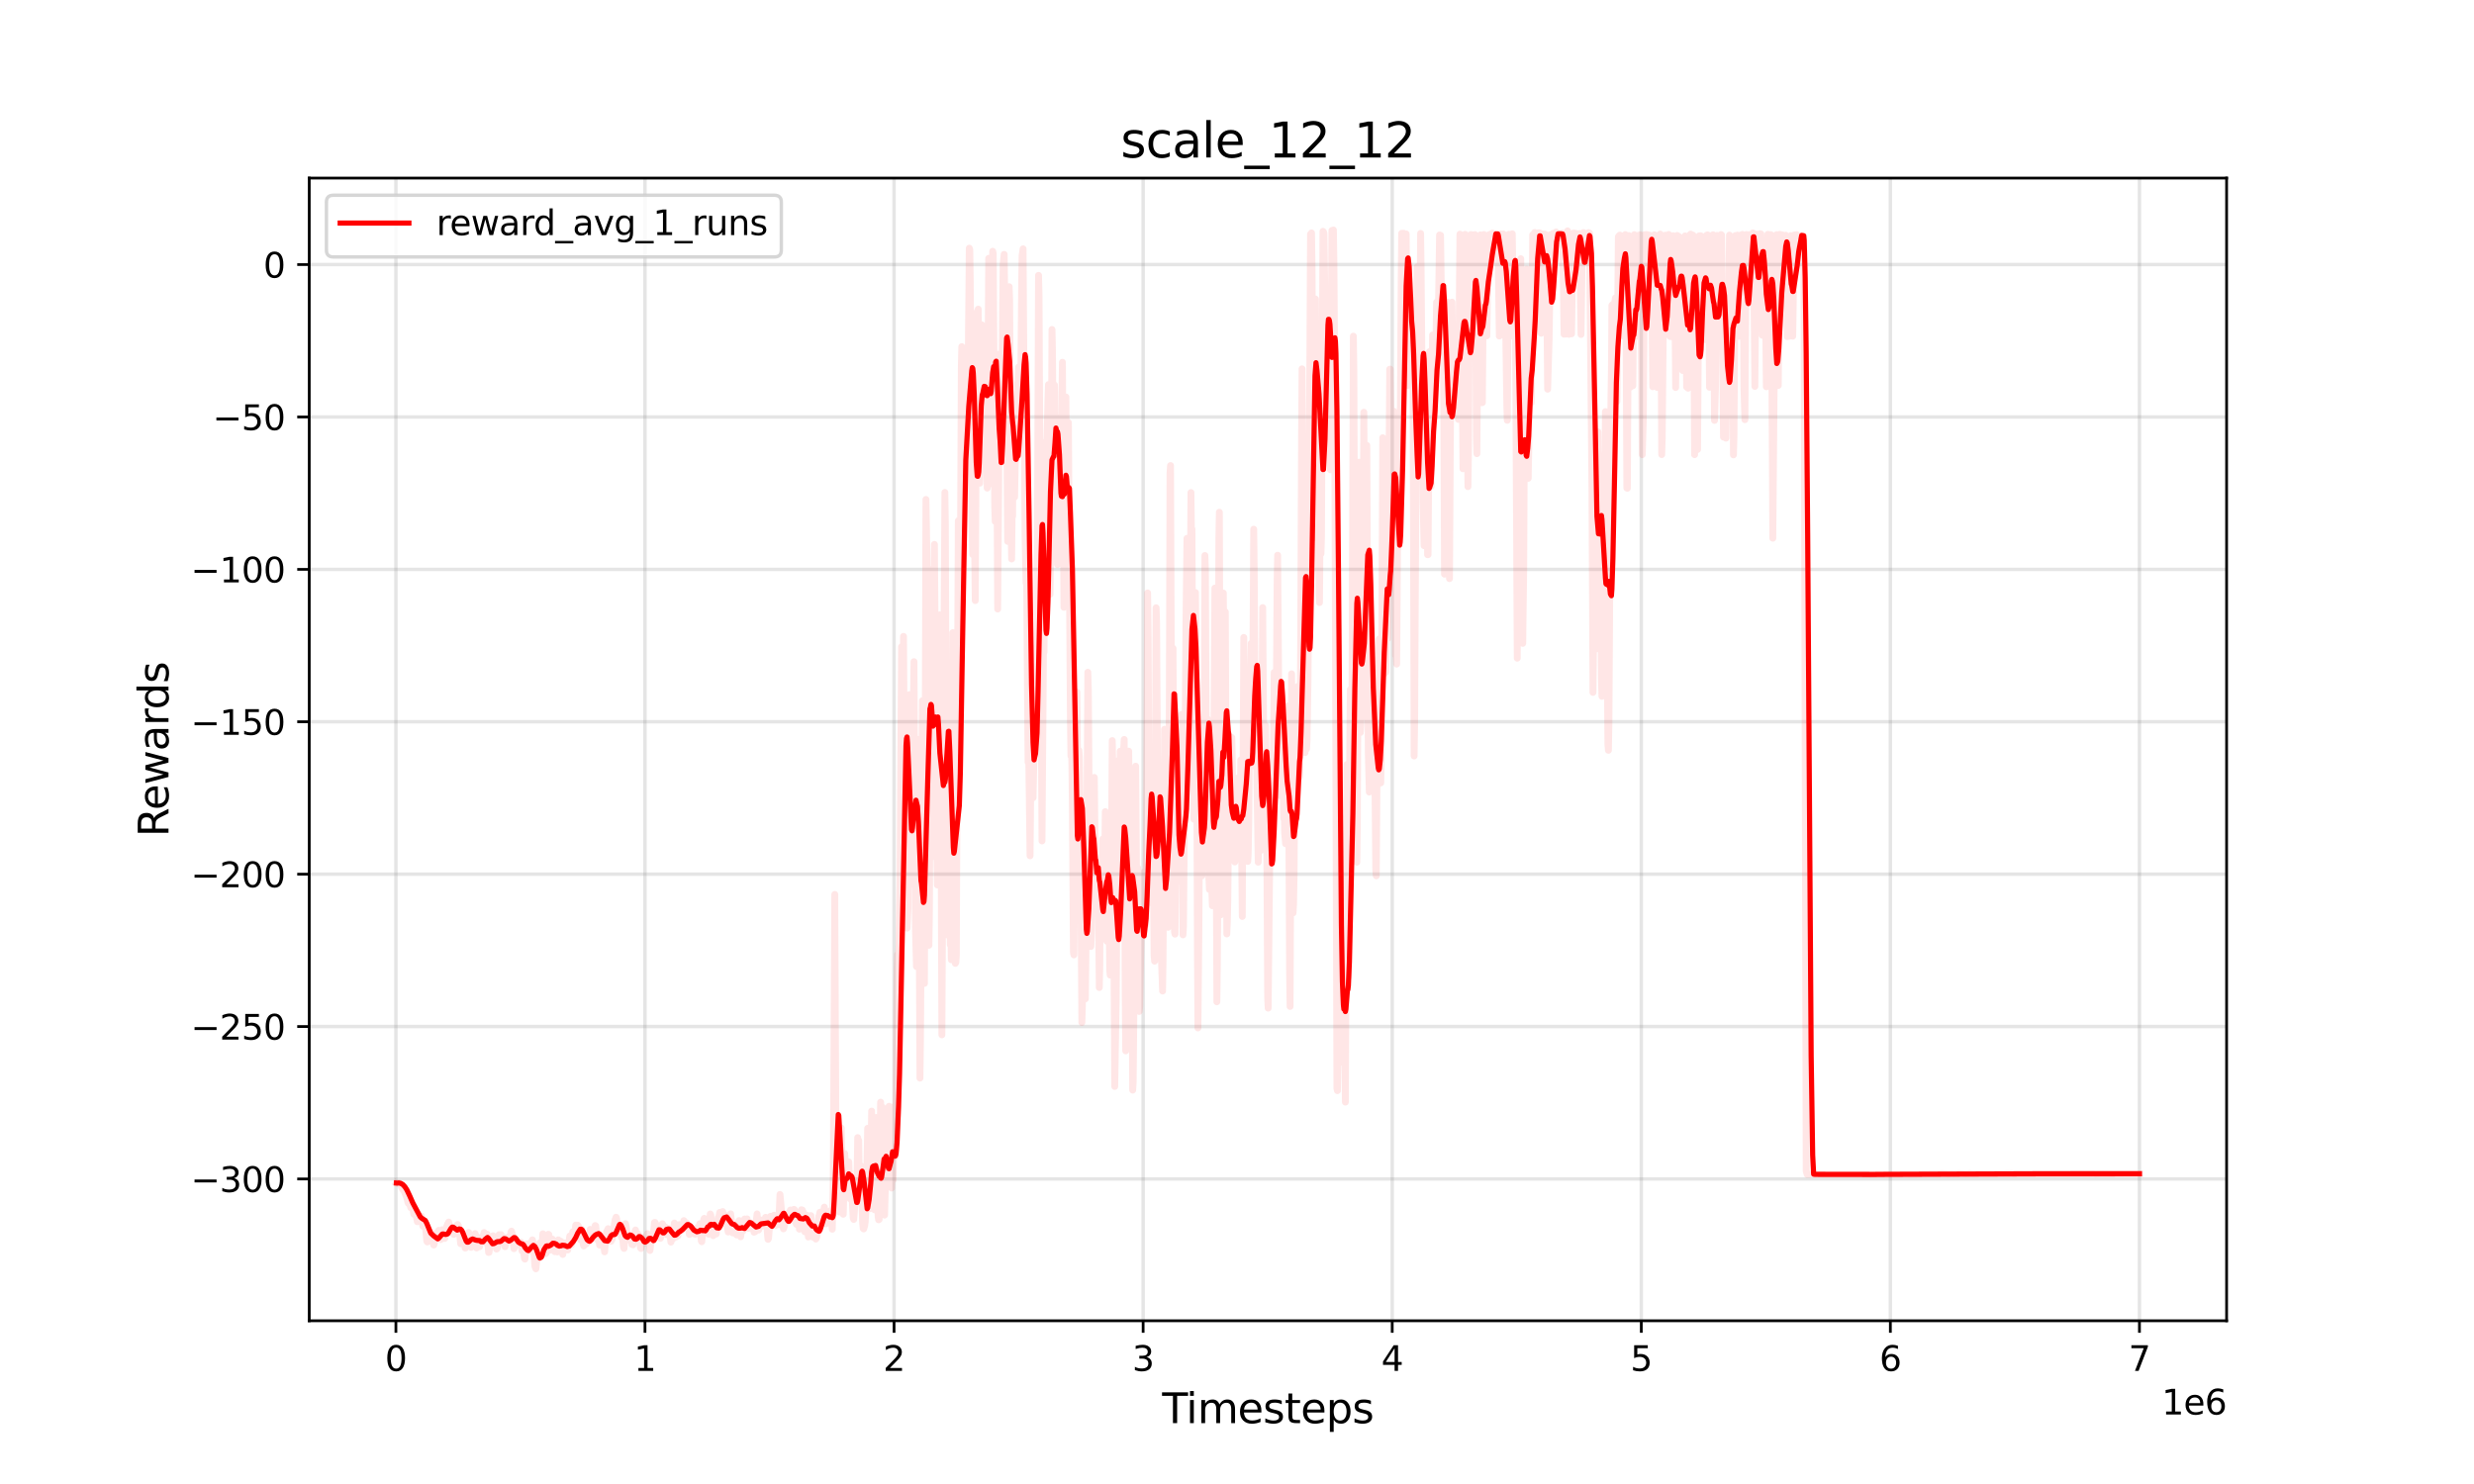 <?xml version="1.0" encoding="utf-8" standalone="no"?>
<!DOCTYPE svg PUBLIC "-//W3C//DTD SVG 1.1//EN"
  "http://www.w3.org/Graphics/SVG/1.1/DTD/svg11.dtd">
<svg xmlns:xlink="http://www.w3.org/1999/xlink" width="720pt" height="432pt" viewBox="0 0 720 432" xmlns="http://www.w3.org/2000/svg" version="1.1">
 <defs>
  <style type="text/css">*{stroke-linejoin: round; stroke-linecap: butt}</style>
 </defs>
 <g id="figure_1">
  <g id="patch_1">
   <path d="M 0 432 
L 720 432 
L 720 0 
L 0 0 
z
" style="fill: #ffffff"/>
  </g>
  <g id="axes_1">
   <g id="patch_2">
    <path d="M 90 384.48 
L 648 384.48 
L 648 51.84 
L 90 51.84 
z
" style="fill: #ffffff"/>
   </g>
   <g id="matplotlib.axis_1">
    <g id="xtick_1">
     <g id="line2d_1">
      <path d="M 115.219 384.48 
L 115.219 51.84 
" clip-path="url(#p7904130165)" style="fill: none; stroke: #808080; stroke-opacity: 0.2; stroke-linecap: square"/>
     </g>
     <g id="line2d_2">
      <defs>
       <path id="m8bdc95873a" d="M 0 0 
L 0 3.5 
" style="stroke: #000000; stroke-width: 0.8"/>
      </defs>
      <g>
       <use xlink:href="#m8bdc95873a" x="115.219" y="384.48" style="stroke: #000000; stroke-width: 0.8"/>
      </g>
     </g>
     <g id="text_1">
      <!-- 0 -->
      <g transform="translate(112.037 399.078) scale(0.1 -0.1)">
       <defs>
        <path id="DejaVuSans-30" d="M 2034 4250 
Q 1547 4250 1301 3770 
Q 1056 3291 1056 2328 
Q 1056 1369 1301 889 
Q 1547 409 2034 409 
Q 2525 409 2770 889 
Q 3016 1369 3016 2328 
Q 3016 3291 2770 3770 
Q 2525 4250 2034 4250 
z
M 2034 4750 
Q 2819 4750 3233 4129 
Q 3647 3509 3647 2328 
Q 3647 1150 3233 529 
Q 2819 -91 2034 -91 
Q 1250 -91 836 529 
Q 422 1150 422 2328 
Q 422 3509 836 4129 
Q 1250 4750 2034 4750 
z
" transform="scale(0.016)"/>
       </defs>
       <use xlink:href="#DejaVuSans-30"/>
      </g>
     </g>
    </g>
    <g id="xtick_2">
     <g id="line2d_3">
      <path d="M 187.707 384.48 
L 187.707 51.84 
" clip-path="url(#p7904130165)" style="fill: none; stroke: #808080; stroke-opacity: 0.2; stroke-linecap: square"/>
     </g>
     <g id="line2d_4">
      <g>
       <use xlink:href="#m8bdc95873a" x="187.707" y="384.48" style="stroke: #000000; stroke-width: 0.8"/>
      </g>
     </g>
     <g id="text_2">
      <!-- 1 -->
      <g transform="translate(184.526 399.078) scale(0.1 -0.1)">
       <defs>
        <path id="DejaVuSans-31" d="M 794 531 
L 1825 531 
L 1825 4091 
L 703 3866 
L 703 4441 
L 1819 4666 
L 2450 4666 
L 2450 531 
L 3481 531 
L 3481 0 
L 794 0 
L 794 531 
z
" transform="scale(0.016)"/>
       </defs>
       <use xlink:href="#DejaVuSans-31"/>
      </g>
     </g>
    </g>
    <g id="xtick_3">
     <g id="line2d_5">
      <path d="M 260.195 384.48 
L 260.195 51.84 
" clip-path="url(#p7904130165)" style="fill: none; stroke: #808080; stroke-opacity: 0.2; stroke-linecap: square"/>
     </g>
     <g id="line2d_6">
      <g>
       <use xlink:href="#m8bdc95873a" x="260.195" y="384.48" style="stroke: #000000; stroke-width: 0.8"/>
      </g>
     </g>
     <g id="text_3">
      <!-- 2 -->
      <g transform="translate(257.014 399.078) scale(0.1 -0.1)">
       <defs>
        <path id="DejaVuSans-32" d="M 1228 531 
L 3431 531 
L 3431 0 
L 469 0 
L 469 531 
Q 828 903 1448 1529 
Q 2069 2156 2228 2338 
Q 2531 2678 2651 2914 
Q 2772 3150 2772 3378 
Q 2772 3750 2511 3984 
Q 2250 4219 1831 4219 
Q 1534 4219 1204 4116 
Q 875 4013 500 3803 
L 500 4441 
Q 881 4594 1212 4672 
Q 1544 4750 1819 4750 
Q 2544 4750 2975 4387 
Q 3406 4025 3406 3419 
Q 3406 3131 3298 2873 
Q 3191 2616 2906 2266 
Q 2828 2175 2409 1742 
Q 1991 1309 1228 531 
z
" transform="scale(0.016)"/>
       </defs>
       <use xlink:href="#DejaVuSans-32"/>
      </g>
     </g>
    </g>
    <g id="xtick_4">
     <g id="line2d_7">
      <path d="M 332.683 384.48 
L 332.683 51.84 
" clip-path="url(#p7904130165)" style="fill: none; stroke: #808080; stroke-opacity: 0.2; stroke-linecap: square"/>
     </g>
     <g id="line2d_8">
      <g>
       <use xlink:href="#m8bdc95873a" x="332.683" y="384.48" style="stroke: #000000; stroke-width: 0.8"/>
      </g>
     </g>
     <g id="text_4">
      <!-- 3 -->
      <g transform="translate(329.502 399.078) scale(0.1 -0.1)">
       <defs>
        <path id="DejaVuSans-33" d="M 2597 2516 
Q 3050 2419 3304 2112 
Q 3559 1806 3559 1356 
Q 3559 666 3084 287 
Q 2609 -91 1734 -91 
Q 1441 -91 1130 -33 
Q 819 25 488 141 
L 488 750 
Q 750 597 1062 519 
Q 1375 441 1716 441 
Q 2309 441 2620 675 
Q 2931 909 2931 1356 
Q 2931 1769 2642 2001 
Q 2353 2234 1838 2234 
L 1294 2234 
L 1294 2753 
L 1863 2753 
Q 2328 2753 2575 2939 
Q 2822 3125 2822 3475 
Q 2822 3834 2567 4026 
Q 2313 4219 1838 4219 
Q 1578 4219 1281 4162 
Q 984 4106 628 3988 
L 628 4550 
Q 988 4650 1302 4700 
Q 1616 4750 1894 4750 
Q 2613 4750 3031 4423 
Q 3450 4097 3450 3541 
Q 3450 3153 3228 2886 
Q 3006 2619 2597 2516 
z
" transform="scale(0.016)"/>
       </defs>
       <use xlink:href="#DejaVuSans-33"/>
      </g>
     </g>
    </g>
    <g id="xtick_5">
     <g id="line2d_9">
      <path d="M 405.172 384.48 
L 405.172 51.84 
" clip-path="url(#p7904130165)" style="fill: none; stroke: #808080; stroke-opacity: 0.2; stroke-linecap: square"/>
     </g>
     <g id="line2d_10">
      <g>
       <use xlink:href="#m8bdc95873a" x="405.172" y="384.48" style="stroke: #000000; stroke-width: 0.8"/>
      </g>
     </g>
     <g id="text_5">
      <!-- 4 -->
      <g transform="translate(401.99 399.078) scale(0.1 -0.1)">
       <defs>
        <path id="DejaVuSans-34" d="M 2419 4116 
L 825 1625 
L 2419 1625 
L 2419 4116 
z
M 2253 4666 
L 3047 4666 
L 3047 1625 
L 3713 1625 
L 3713 1100 
L 3047 1100 
L 3047 0 
L 2419 0 
L 2419 1100 
L 313 1100 
L 313 1709 
L 2253 4666 
z
" transform="scale(0.016)"/>
       </defs>
       <use xlink:href="#DejaVuSans-34"/>
      </g>
     </g>
    </g>
    <g id="xtick_6">
     <g id="line2d_11">
      <path d="M 477.66 384.48 
L 477.66 51.84 
" clip-path="url(#p7904130165)" style="fill: none; stroke: #808080; stroke-opacity: 0.2; stroke-linecap: square"/>
     </g>
     <g id="line2d_12">
      <g>
       <use xlink:href="#m8bdc95873a" x="477.66" y="384.48" style="stroke: #000000; stroke-width: 0.8"/>
      </g>
     </g>
     <g id="text_6">
      <!-- 5 -->
      <g transform="translate(474.479 399.078) scale(0.1 -0.1)">
       <defs>
        <path id="DejaVuSans-35" d="M 691 4666 
L 3169 4666 
L 3169 4134 
L 1269 4134 
L 1269 2991 
Q 1406 3038 1543 3061 
Q 1681 3084 1819 3084 
Q 2600 3084 3056 2656 
Q 3513 2228 3513 1497 
Q 3513 744 3044 326 
Q 2575 -91 1722 -91 
Q 1428 -91 1123 -41 
Q 819 9 494 109 
L 494 744 
Q 775 591 1075 516 
Q 1375 441 1709 441 
Q 2250 441 2565 725 
Q 2881 1009 2881 1497 
Q 2881 1984 2565 2268 
Q 2250 2553 1709 2553 
Q 1456 2553 1204 2497 
Q 953 2441 691 2322 
L 691 4666 
z
" transform="scale(0.016)"/>
       </defs>
       <use xlink:href="#DejaVuSans-35"/>
      </g>
     </g>
    </g>
    <g id="xtick_7">
     <g id="line2d_13">
      <path d="M 550.148 384.48 
L 550.148 51.84 
" clip-path="url(#p7904130165)" style="fill: none; stroke: #808080; stroke-opacity: 0.2; stroke-linecap: square"/>
     </g>
     <g id="line2d_14">
      <g>
       <use xlink:href="#m8bdc95873a" x="550.148" y="384.48" style="stroke: #000000; stroke-width: 0.8"/>
      </g>
     </g>
     <g id="text_7">
      <!-- 6 -->
      <g transform="translate(546.967 399.078) scale(0.1 -0.1)">
       <defs>
        <path id="DejaVuSans-36" d="M 2113 2584 
Q 1688 2584 1439 2293 
Q 1191 2003 1191 1497 
Q 1191 994 1439 701 
Q 1688 409 2113 409 
Q 2538 409 2786 701 
Q 3034 994 3034 1497 
Q 3034 2003 2786 2293 
Q 2538 2584 2113 2584 
z
M 3366 4563 
L 3366 3988 
Q 3128 4100 2886 4159 
Q 2644 4219 2406 4219 
Q 1781 4219 1451 3797 
Q 1122 3375 1075 2522 
Q 1259 2794 1537 2939 
Q 1816 3084 2150 3084 
Q 2853 3084 3261 2657 
Q 3669 2231 3669 1497 
Q 3669 778 3244 343 
Q 2819 -91 2113 -91 
Q 1303 -91 875 529 
Q 447 1150 447 2328 
Q 447 3434 972 4092 
Q 1497 4750 2381 4750 
Q 2619 4750 2861 4703 
Q 3103 4656 3366 4563 
z
" transform="scale(0.016)"/>
       </defs>
       <use xlink:href="#DejaVuSans-36"/>
      </g>
     </g>
    </g>
    <g id="xtick_8">
     <g id="line2d_15">
      <path d="M 622.636 384.48 
L 622.636 51.84 
" clip-path="url(#p7904130165)" style="fill: none; stroke: #808080; stroke-opacity: 0.2; stroke-linecap: square"/>
     </g>
     <g id="line2d_16">
      <g>
       <use xlink:href="#m8bdc95873a" x="622.636" y="384.48" style="stroke: #000000; stroke-width: 0.8"/>
      </g>
     </g>
     <g id="text_8">
      <!-- 7 -->
      <g transform="translate(619.455 399.078) scale(0.1 -0.1)">
       <defs>
        <path id="DejaVuSans-37" d="M 525 4666 
L 3525 4666 
L 3525 4397 
L 1831 0 
L 1172 0 
L 2766 4134 
L 525 4134 
L 525 4666 
z
" transform="scale(0.016)"/>
       </defs>
       <use xlink:href="#DejaVuSans-37"/>
      </g>
     </g>
    </g>
    <g id="text_9">
     <!-- Timesteps -->
     <g transform="translate(338.215 414.276) scale(0.12 -0.12)">
      <defs>
       <path id="DejaVuSans-54" d="M -19 4666 
L 3928 4666 
L 3928 4134 
L 2272 4134 
L 2272 0 
L 1638 0 
L 1638 4134 
L -19 4134 
L -19 4666 
z
" transform="scale(0.016)"/>
       <path id="DejaVuSans-69" d="M 603 3500 
L 1178 3500 
L 1178 0 
L 603 0 
L 603 3500 
z
M 603 4863 
L 1178 4863 
L 1178 4134 
L 603 4134 
L 603 4863 
z
" transform="scale(0.016)"/>
       <path id="DejaVuSans-6d" d="M 3328 2828 
Q 3544 3216 3844 3400 
Q 4144 3584 4550 3584 
Q 5097 3584 5394 3201 
Q 5691 2819 5691 2113 
L 5691 0 
L 5113 0 
L 5113 2094 
Q 5113 2597 4934 2840 
Q 4756 3084 4391 3084 
Q 3944 3084 3684 2787 
Q 3425 2491 3425 1978 
L 3425 0 
L 2847 0 
L 2847 2094 
Q 2847 2600 2669 2842 
Q 2491 3084 2119 3084 
Q 1678 3084 1418 2786 
Q 1159 2488 1159 1978 
L 1159 0 
L 581 0 
L 581 3500 
L 1159 3500 
L 1159 2956 
Q 1356 3278 1631 3431 
Q 1906 3584 2284 3584 
Q 2666 3584 2933 3390 
Q 3200 3197 3328 2828 
z
" transform="scale(0.016)"/>
       <path id="DejaVuSans-65" d="M 3597 1894 
L 3597 1613 
L 953 1613 
Q 991 1019 1311 708 
Q 1631 397 2203 397 
Q 2534 397 2845 478 
Q 3156 559 3463 722 
L 3463 178 
Q 3153 47 2828 -22 
Q 2503 -91 2169 -91 
Q 1331 -91 842 396 
Q 353 884 353 1716 
Q 353 2575 817 3079 
Q 1281 3584 2069 3584 
Q 2775 3584 3186 3129 
Q 3597 2675 3597 1894 
z
M 3022 2063 
Q 3016 2534 2758 2815 
Q 2500 3097 2075 3097 
Q 1594 3097 1305 2825 
Q 1016 2553 972 2059 
L 3022 2063 
z
" transform="scale(0.016)"/>
       <path id="DejaVuSans-73" d="M 2834 3397 
L 2834 2853 
Q 2591 2978 2328 3040 
Q 2066 3103 1784 3103 
Q 1356 3103 1142 2972 
Q 928 2841 928 2578 
Q 928 2378 1081 2264 
Q 1234 2150 1697 2047 
L 1894 2003 
Q 2506 1872 2764 1633 
Q 3022 1394 3022 966 
Q 3022 478 2636 193 
Q 2250 -91 1575 -91 
Q 1294 -91 989 -36 
Q 684 19 347 128 
L 347 722 
Q 666 556 975 473 
Q 1284 391 1588 391 
Q 1994 391 2212 530 
Q 2431 669 2431 922 
Q 2431 1156 2273 1281 
Q 2116 1406 1581 1522 
L 1381 1569 
Q 847 1681 609 1914 
Q 372 2147 372 2553 
Q 372 3047 722 3315 
Q 1072 3584 1716 3584 
Q 2034 3584 2315 3537 
Q 2597 3491 2834 3397 
z
" transform="scale(0.016)"/>
       <path id="DejaVuSans-74" d="M 1172 4494 
L 1172 3500 
L 2356 3500 
L 2356 3053 
L 1172 3053 
L 1172 1153 
Q 1172 725 1289 603 
Q 1406 481 1766 481 
L 2356 481 
L 2356 0 
L 1766 0 
Q 1100 0 847 248 
Q 594 497 594 1153 
L 594 3053 
L 172 3053 
L 172 3500 
L 594 3500 
L 594 4494 
L 1172 4494 
z
" transform="scale(0.016)"/>
       <path id="DejaVuSans-70" d="M 1159 525 
L 1159 -1331 
L 581 -1331 
L 581 3500 
L 1159 3500 
L 1159 2969 
Q 1341 3281 1617 3432 
Q 1894 3584 2278 3584 
Q 2916 3584 3314 3078 
Q 3713 2572 3713 1747 
Q 3713 922 3314 415 
Q 2916 -91 2278 -91 
Q 1894 -91 1617 61 
Q 1341 213 1159 525 
z
M 3116 1747 
Q 3116 2381 2855 2742 
Q 2594 3103 2138 3103 
Q 1681 3103 1420 2742 
Q 1159 2381 1159 1747 
Q 1159 1113 1420 752 
Q 1681 391 2138 391 
Q 2594 391 2855 752 
Q 3116 1113 3116 1747 
z
" transform="scale(0.016)"/>
      </defs>
      <use xlink:href="#DejaVuSans-54"/>
      <use xlink:href="#DejaVuSans-69" x="57.959"/>
      <use xlink:href="#DejaVuSans-6d" x="85.742"/>
      <use xlink:href="#DejaVuSans-65" x="183.154"/>
      <use xlink:href="#DejaVuSans-73" x="244.678"/>
      <use xlink:href="#DejaVuSans-74" x="296.777"/>
      <use xlink:href="#DejaVuSans-65" x="335.986"/>
      <use xlink:href="#DejaVuSans-70" x="397.51"/>
      <use xlink:href="#DejaVuSans-73" x="460.986"/>
     </g>
    </g>
    <g id="text_10">
     <!-- 1e6 -->
     <g transform="translate(629.122 411.757) scale(0.1 -0.1)">
      <use xlink:href="#DejaVuSans-31"/>
      <use xlink:href="#DejaVuSans-65" x="63.623"/>
      <use xlink:href="#DejaVuSans-36" x="125.146"/>
     </g>
    </g>
   </g>
   <g id="matplotlib.axis_2">
    <g id="ytick_1">
     <g id="line2d_17">
      <path d="M 90 343.196 
L 648 343.196 
" clip-path="url(#p7904130165)" style="fill: none; stroke: #808080; stroke-opacity: 0.2; stroke-linecap: square"/>
     </g>
     <g id="line2d_18">
      <defs>
       <path id="m22231df059" d="M 0 0 
L -3.5 0 
" style="stroke: #000000; stroke-width: 0.8"/>
      </defs>
      <g>
       <use xlink:href="#m22231df059" x="90" y="343.196" style="stroke: #000000; stroke-width: 0.8"/>
      </g>
     </g>
     <g id="text_11">
      <!-- −300 -->
      <g transform="translate(55.533 346.996) scale(0.1 -0.1)">
       <defs>
        <path id="DejaVuSans-2212" d="M 678 2272 
L 4684 2272 
L 4684 1741 
L 678 1741 
L 678 2272 
z
" transform="scale(0.016)"/>
       </defs>
       <use xlink:href="#DejaVuSans-2212"/>
       <use xlink:href="#DejaVuSans-33" x="83.789"/>
       <use xlink:href="#DejaVuSans-30" x="147.412"/>
       <use xlink:href="#DejaVuSans-30" x="211.035"/>
      </g>
     </g>
    </g>
    <g id="ytick_2">
     <g id="line2d_19">
      <path d="M 90 298.834 
L 648 298.834 
" clip-path="url(#p7904130165)" style="fill: none; stroke: #808080; stroke-opacity: 0.2; stroke-linecap: square"/>
     </g>
     <g id="line2d_20">
      <g>
       <use xlink:href="#m22231df059" x="90" y="298.834" style="stroke: #000000; stroke-width: 0.8"/>
      </g>
     </g>
     <g id="text_12">
      <!-- −250 -->
      <g transform="translate(55.533 302.633) scale(0.1 -0.1)">
       <use xlink:href="#DejaVuSans-2212"/>
       <use xlink:href="#DejaVuSans-32" x="83.789"/>
       <use xlink:href="#DejaVuSans-35" x="147.412"/>
       <use xlink:href="#DejaVuSans-30" x="211.035"/>
      </g>
     </g>
    </g>
    <g id="ytick_3">
     <g id="line2d_21">
      <path d="M 90 254.471 
L 648 254.471 
" clip-path="url(#p7904130165)" style="fill: none; stroke: #808080; stroke-opacity: 0.2; stroke-linecap: square"/>
     </g>
     <g id="line2d_22">
      <g>
       <use xlink:href="#m22231df059" x="90" y="254.471" style="stroke: #000000; stroke-width: 0.8"/>
      </g>
     </g>
     <g id="text_13">
      <!-- −200 -->
      <g transform="translate(55.533 258.27) scale(0.1 -0.1)">
       <use xlink:href="#DejaVuSans-2212"/>
       <use xlink:href="#DejaVuSans-32" x="83.789"/>
       <use xlink:href="#DejaVuSans-30" x="147.412"/>
       <use xlink:href="#DejaVuSans-30" x="211.035"/>
      </g>
     </g>
    </g>
    <g id="ytick_4">
     <g id="line2d_23">
      <path d="M 90 210.108 
L 648 210.108 
" clip-path="url(#p7904130165)" style="fill: none; stroke: #808080; stroke-opacity: 0.2; stroke-linecap: square"/>
     </g>
     <g id="line2d_24">
      <g>
       <use xlink:href="#m22231df059" x="90" y="210.108" style="stroke: #000000; stroke-width: 0.8"/>
      </g>
     </g>
     <g id="text_14">
      <!-- −150 -->
      <g transform="translate(55.533 213.907) scale(0.1 -0.1)">
       <use xlink:href="#DejaVuSans-2212"/>
       <use xlink:href="#DejaVuSans-31" x="83.789"/>
       <use xlink:href="#DejaVuSans-35" x="147.412"/>
       <use xlink:href="#DejaVuSans-30" x="211.035"/>
      </g>
     </g>
    </g>
    <g id="ytick_5">
     <g id="line2d_25">
      <path d="M 90 165.745 
L 648 165.745 
" clip-path="url(#p7904130165)" style="fill: none; stroke: #808080; stroke-opacity: 0.2; stroke-linecap: square"/>
     </g>
     <g id="line2d_26">
      <g>
       <use xlink:href="#m22231df059" x="90" y="165.745" style="stroke: #000000; stroke-width: 0.8"/>
      </g>
     </g>
     <g id="text_15">
      <!-- −100 -->
      <g transform="translate(55.533 169.544) scale(0.1 -0.1)">
       <use xlink:href="#DejaVuSans-2212"/>
       <use xlink:href="#DejaVuSans-31" x="83.789"/>
       <use xlink:href="#DejaVuSans-30" x="147.412"/>
       <use xlink:href="#DejaVuSans-30" x="211.035"/>
      </g>
     </g>
    </g>
    <g id="ytick_6">
     <g id="line2d_27">
      <path d="M 90 121.382 
L 648 121.382 
" clip-path="url(#p7904130165)" style="fill: none; stroke: #808080; stroke-opacity: 0.2; stroke-linecap: square"/>
     </g>
     <g id="line2d_28">
      <g>
       <use xlink:href="#m22231df059" x="90" y="121.382" style="stroke: #000000; stroke-width: 0.8"/>
      </g>
     </g>
     <g id="text_16">
      <!-- −50 -->
      <g transform="translate(61.895 125.181) scale(0.1 -0.1)">
       <use xlink:href="#DejaVuSans-2212"/>
       <use xlink:href="#DejaVuSans-35" x="83.789"/>
       <use xlink:href="#DejaVuSans-30" x="147.412"/>
      </g>
     </g>
    </g>
    <g id="ytick_7">
     <g id="line2d_29">
      <path d="M 90 77.019 
L 648 77.019 
" clip-path="url(#p7904130165)" style="fill: none; stroke: #808080; stroke-opacity: 0.2; stroke-linecap: square"/>
     </g>
     <g id="line2d_30">
      <g>
       <use xlink:href="#m22231df059" x="90" y="77.019" style="stroke: #000000; stroke-width: 0.8"/>
      </g>
     </g>
     <g id="text_17">
      <!-- 0 -->
      <g transform="translate(76.638 80.818) scale(0.1 -0.1)">
       <use xlink:href="#DejaVuSans-30"/>
      </g>
     </g>
    </g>
    <g id="text_18">
     <!-- Rewards -->
     <g transform="translate(49.037 243.631) rotate(-90) scale(0.12 -0.12)">
      <defs>
       <path id="DejaVuSans-52" d="M 2841 2188 
Q 3044 2119 3236 1894 
Q 3428 1669 3622 1275 
L 4263 0 
L 3584 0 
L 2988 1197 
Q 2756 1666 2539 1819 
Q 2322 1972 1947 1972 
L 1259 1972 
L 1259 0 
L 628 0 
L 628 4666 
L 2053 4666 
Q 2853 4666 3247 4331 
Q 3641 3997 3641 3322 
Q 3641 2881 3436 2590 
Q 3231 2300 2841 2188 
z
M 1259 4147 
L 1259 2491 
L 2053 2491 
Q 2509 2491 2742 2702 
Q 2975 2913 2975 3322 
Q 2975 3731 2742 3939 
Q 2509 4147 2053 4147 
L 1259 4147 
z
" transform="scale(0.016)"/>
       <path id="DejaVuSans-77" d="M 269 3500 
L 844 3500 
L 1563 769 
L 2278 3500 
L 2956 3500 
L 3675 769 
L 4391 3500 
L 4966 3500 
L 4050 0 
L 3372 0 
L 2619 2869 
L 1863 0 
L 1184 0 
L 269 3500 
z
" transform="scale(0.016)"/>
       <path id="DejaVuSans-61" d="M 2194 1759 
Q 1497 1759 1228 1600 
Q 959 1441 959 1056 
Q 959 750 1161 570 
Q 1363 391 1709 391 
Q 2188 391 2477 730 
Q 2766 1069 2766 1631 
L 2766 1759 
L 2194 1759 
z
M 3341 1997 
L 3341 0 
L 2766 0 
L 2766 531 
Q 2569 213 2275 61 
Q 1981 -91 1556 -91 
Q 1019 -91 701 211 
Q 384 513 384 1019 
Q 384 1609 779 1909 
Q 1175 2209 1959 2209 
L 2766 2209 
L 2766 2266 
Q 2766 2663 2505 2880 
Q 2244 3097 1772 3097 
Q 1472 3097 1187 3025 
Q 903 2953 641 2809 
L 641 3341 
Q 956 3463 1253 3523 
Q 1550 3584 1831 3584 
Q 2591 3584 2966 3190 
Q 3341 2797 3341 1997 
z
" transform="scale(0.016)"/>
       <path id="DejaVuSans-72" d="M 2631 2963 
Q 2534 3019 2420 3045 
Q 2306 3072 2169 3072 
Q 1681 3072 1420 2755 
Q 1159 2438 1159 1844 
L 1159 0 
L 581 0 
L 581 3500 
L 1159 3500 
L 1159 2956 
Q 1341 3275 1631 3429 
Q 1922 3584 2338 3584 
Q 2397 3584 2469 3576 
Q 2541 3569 2628 3553 
L 2631 2963 
z
" transform="scale(0.016)"/>
       <path id="DejaVuSans-64" d="M 2906 2969 
L 2906 4863 
L 3481 4863 
L 3481 0 
L 2906 0 
L 2906 525 
Q 2725 213 2448 61 
Q 2172 -91 1784 -91 
Q 1150 -91 751 415 
Q 353 922 353 1747 
Q 353 2572 751 3078 
Q 1150 3584 1784 3584 
Q 2172 3584 2448 3432 
Q 2725 3281 2906 2969 
z
M 947 1747 
Q 947 1113 1208 752 
Q 1469 391 1925 391 
Q 2381 391 2643 752 
Q 2906 1113 2906 1747 
Q 2906 2381 2643 2742 
Q 2381 3103 1925 3103 
Q 1469 3103 1208 2742 
Q 947 2381 947 1747 
z
" transform="scale(0.016)"/>
      </defs>
      <use xlink:href="#DejaVuSans-52"/>
      <use xlink:href="#DejaVuSans-65" x="64.982"/>
      <use xlink:href="#DejaVuSans-77" x="126.506"/>
      <use xlink:href="#DejaVuSans-61" x="208.293"/>
      <use xlink:href="#DejaVuSans-72" x="269.572"/>
      <use xlink:href="#DejaVuSans-64" x="308.936"/>
      <use xlink:href="#DejaVuSans-73" x="372.412"/>
     </g>
    </g>
   </g>
   <g id="line2d_31">
    <path d="M 115.364 344.389 
L 115.654 344.416 
L 116.089 344.352 
L 116.668 344.496 
L 117.248 344.839 
L 117.828 345.466 
L 118.408 346.366 
L 119.278 348.208 
L 120.148 350.193 
L 122.323 354.265 
L 122.757 354.651 
L 123.482 355.112 
L 123.772 355.283 
L 124.207 356.132 
L 124.932 357.904 
L 125.367 358.969 
L 126.237 359.795 
L 127.397 360.64 
L 127.687 360.43 
L 128.701 359.251 
L 128.991 359.212 
L 129.716 359.362 
L 130.296 359.172 
L 130.586 358.755 
L 131.166 357.731 
L 131.601 357.218 
L 131.891 357.232 
L 133.051 358.096 
L 133.341 357.966 
L 133.631 357.749 
L 134.066 357.845 
L 134.356 358.141 
L 134.646 358.709 
L 135.66 361.268 
L 135.95 361.599 
L 136.24 361.596 
L 136.53 361.403 
L 136.965 360.94 
L 137.545 360.668 
L 138.415 361.003 
L 138.85 361.085 
L 139.575 361.131 
L 140.01 361.479 
L 140.3 361.485 
L 140.59 361.48 
L 141.169 360.799 
L 141.749 360.325 
L 141.894 360.233 
L 142.184 360.49 
L 143.344 362.068 
L 143.779 361.999 
L 144.214 361.74 
L 144.649 361.469 
L 145.519 361.414 
L 145.809 361.307 
L 146.679 360.57 
L 147.113 360.617 
L 148.128 361.284 
L 148.563 361.078 
L 149.578 360.273 
L 149.868 360.285 
L 150.158 360.556 
L 150.883 361.609 
L 151.608 362.046 
L 152.043 362.129 
L 152.333 362.355 
L 152.913 363.307 
L 153.492 363.948 
L 153.782 364.046 
L 154.072 363.74 
L 154.797 362.919 
L 155.232 362.538 
L 155.667 362.881 
L 156.102 363.706 
L 156.972 366.099 
L 157.117 366.213 
L 157.552 365.975 
L 157.842 365.282 
L 158.277 363.836 
L 158.712 363.139 
L 159.002 362.722 
L 159.292 362.678 
L 159.581 362.803 
L 160.161 362.541 
L 160.451 362.339 
L 160.886 361.925 
L 161.321 361.939 
L 161.901 362.166 
L 162.191 362.504 
L 162.771 362.745 
L 163.351 362.643 
L 163.641 362.491 
L 164.366 362.572 
L 165.091 362.88 
L 165.67 362.727 
L 166.83 361.436 
L 167.555 360.256 
L 168.135 358.982 
L 168.86 357.844 
L 169.15 357.826 
L 169.44 358.03 
L 169.73 358.54 
L 170.165 359.426 
L 170.6 360.314 
L 170.89 360.908 
L 171.325 361.249 
L 171.615 361.341 
L 172.049 360.951 
L 172.629 360.149 
L 173.209 359.565 
L 173.644 359.301 
L 174.224 359.096 
L 174.514 359.275 
L 175.964 361.152 
L 176.834 361.304 
L 177.124 360.996 
L 177.849 359.699 
L 178.283 359.383 
L 178.718 359.41 
L 179.008 359.303 
L 179.298 358.798 
L 180.313 356.468 
L 180.458 356.404 
L 180.748 356.683 
L 181.183 357.614 
L 181.908 359.658 
L 182.198 359.993 
L 182.633 360.186 
L 183.358 359.498 
L 183.648 359.564 
L 184.082 359.873 
L 184.662 360.676 
L 185.097 360.748 
L 185.532 360.494 
L 185.967 359.98 
L 186.257 359.991 
L 186.692 360.317 
L 186.982 360.635 
L 187.417 361.422 
L 187.707 361.572 
L 187.997 361.467 
L 188.432 361.145 
L 188.867 360.537 
L 189.302 360.479 
L 189.737 360.708 
L 190.172 361.146 
L 190.316 361.094 
L 190.751 360.359 
L 191.766 357.995 
L 192.056 358.029 
L 192.926 358.892 
L 193.216 358.884 
L 193.506 358.584 
L 193.941 357.909 
L 194.521 357.746 
L 194.811 357.794 
L 195.681 358.903 
L 196.261 359.571 
L 196.695 359.507 
L 197.13 359.14 
L 197.565 358.661 
L 198 358.442 
L 198.29 358.195 
L 198.58 357.986 
L 200.03 356.495 
L 200.32 356.47 
L 200.9 356.807 
L 201.19 357.107 
L 201.915 358.084 
L 202.784 358.566 
L 203.219 358.478 
L 203.509 358.392 
L 203.799 358.135 
L 204.234 358.159 
L 204.524 358.247 
L 204.959 358.17 
L 205.249 358.317 
L 205.539 357.975 
L 205.974 357.155 
L 206.409 356.96 
L 206.699 356.498 
L 206.989 356.397 
L 207.279 356.546 
L 207.424 356.619 
L 207.859 356.396 
L 208.294 356.991 
L 208.584 357.406 
L 209.163 357.503 
L 209.308 357.434 
L 209.743 356.605 
L 210.468 354.929 
L 210.758 354.498 
L 211.483 354.263 
L 212.063 354.993 
L 212.933 356.181 
L 213.368 356.396 
L 213.658 356.442 
L 214.093 356.843 
L 214.528 357.323 
L 214.962 357.536 
L 215.687 357.496 
L 215.977 357.362 
L 216.412 357.547 
L 216.702 357.613 
L 218.152 355.878 
L 218.587 355.967 
L 219.312 356.599 
L 220.037 357.187 
L 220.762 356.995 
L 221.196 356.527 
L 221.486 356.28 
L 223.516 355.994 
L 224.676 356.986 
L 224.966 356.612 
L 225.546 355.54 
L 226.126 354.819 
L 226.271 354.772 
L 226.706 355.098 
L 226.996 354.747 
L 228.01 353.219 
L 228.155 353.19 
L 228.59 354.005 
L 229.17 355.199 
L 229.46 355.546 
L 229.605 355.549 
L 230.04 354.956 
L 230.62 354.012 
L 231.2 353.516 
L 231.345 353.501 
L 231.925 353.821 
L 232.215 353.872 
L 232.505 354.259 
L 232.795 354.69 
L 233.23 354.767 
L 233.809 354.849 
L 234.389 354.44 
L 234.824 354.648 
L 235.114 355.082 
L 235.549 355.953 
L 236.419 356.918 
L 236.999 356.897 
L 237.434 357.701 
L 237.724 358.08 
L 238.304 358.425 
L 238.449 358.383 
L 238.739 357.812 
L 239.898 354.153 
L 240.188 353.779 
L 240.333 353.747 
L 240.623 353.881 
L 240.913 353.855 
L 241.493 354.293 
L 241.928 354.228 
L 242.218 354.476 
L 242.363 354.309 
L 242.508 353.753 
L 242.798 348.888 
L 243.958 324.441 
L 244.103 324.67 
L 244.973 339.624 
L 245.408 345.974 
L 245.553 346.341 
L 245.987 343.33 
L 246.277 343.206 
L 246.567 343.022 
L 247.002 341.716 
L 247.292 342.313 
L 247.582 342.185 
L 247.872 342.493 
L 248.017 342.806 
L 249.322 350.033 
L 249.467 350.044 
L 249.612 349.535 
L 250.337 344.312 
L 250.772 341.105 
L 250.917 340.935 
L 251.062 341.294 
L 251.497 344.145 
L 252.366 351.884 
L 252.511 351.687 
L 252.946 349.148 
L 253.381 344.801 
L 253.671 341.143 
L 253.961 339.642 
L 254.251 339.423 
L 254.541 339.688 
L 254.686 339.312 
L 254.831 339.288 
L 255.266 341.181 
L 255.846 342.442 
L 255.991 342.218 
L 256.136 342.352 
L 256.281 342.898 
L 256.426 342.994 
L 256.571 342.607 
L 257.006 339.66 
L 257.296 337.406 
L 257.441 337.249 
L 257.586 337.397 
L 257.876 336.61 
L 258.02 337.169 
L 258.31 339.24 
L 258.6 340.163 
L 258.745 340.224 
L 259.18 338.559 
L 259.325 338.084 
L 259.76 335.279 
L 259.905 335.393 
L 260.05 335.304 
L 260.195 335.475 
L 260.485 336.566 
L 260.63 336.413 
L 260.775 335.745 
L 261.065 332.602 
L 261.5 322.271 
L 261.79 312.697 
L 262.37 283.06 
L 263.675 217.036 
L 263.82 214.986 
L 263.965 214.536 
L 264.11 216.258 
L 265.269 241.487 
L 265.414 241.864 
L 265.559 240.981 
L 265.849 237.537 
L 266.284 234.837 
L 266.574 232.944 
L 266.864 234.193 
L 267.009 234.694 
L 267.299 239.372 
L 268.024 256.363 
L 268.169 257.091 
L 268.749 262.702 
L 268.894 262.435 
L 269.039 260.595 
L 270.054 225.407 
L 270.633 206.327 
L 270.778 205.924 
L 270.923 205.064 
L 271.068 205.304 
L 271.503 211.391 
L 271.793 210.669 
L 272.228 208.728 
L 272.518 210.91 
L 272.808 208.863 
L 272.953 208.724 
L 273.098 210.448 
L 273.533 219.263 
L 274.548 228.67 
L 274.838 227.541 
L 274.983 227.699 
L 275.128 226.83 
L 275.998 212.912 
L 276.143 212.875 
L 276.433 218.949 
L 277.447 246.719 
L 277.592 248.369 
L 277.737 247.869 
L 279.187 234.519 
L 279.477 225.164 
L 280.202 182.27 
L 281.072 133.952 
L 281.942 118.315 
L 282.377 113.122 
L 282.811 107.912 
L 282.956 107.014 
L 283.101 107.247 
L 283.246 108.622 
L 283.536 115.048 
L 284.116 134.617 
L 284.406 138.605 
L 284.551 138.663 
L 284.696 138.265 
L 284.841 137.375 
L 284.986 134.832 
L 285.566 118.136 
L 285.856 114.926 
L 286.001 114.569 
L 286.436 112.47 
L 286.726 112.548 
L 286.871 113.085 
L 287.161 115.14 
L 287.306 115.181 
L 287.451 114.701 
L 287.596 114.687 
L 288.031 113.237 
L 288.176 113.725 
L 288.321 114.603 
L 288.466 113.896 
L 288.9 108.479 
L 289.19 106.721 
L 289.48 107.871 
L 289.625 107.042 
L 289.77 105.35 
L 289.915 105.145 
L 290.205 110.856 
L 290.785 124.731 
L 291.075 128.575 
L 291.365 134.647 
L 291.51 134.607 
L 291.8 129.075 
L 292.235 117.295 
L 292.67 105.683 
L 292.96 98.386 
L 293.105 98.12 
L 293.395 100.289 
L 293.83 105.085 
L 294.12 112.189 
L 294.41 119.854 
L 294.7 122.941 
L 294.845 124.086 
L 295.569 133.633 
L 295.714 133.728 
L 295.859 133.329 
L 296.004 132.519 
L 296.294 132.704 
L 296.439 131.294 
L 296.874 124.968 
L 297.454 116.07 
L 298.034 106.111 
L 298.324 103.23 
L 298.469 103.957 
L 298.614 105.69 
L 298.904 114.742 
L 299.484 149.736 
L 300.209 199.374 
L 300.644 216.112 
L 300.934 221.207 
L 301.368 219.346 
L 301.803 213.388 
L 302.093 201.696 
L 302.963 161.5 
L 303.253 153.039 
L 303.398 152.69 
L 303.543 155.125 
L 304.413 183.476 
L 304.558 184.395 
L 304.703 182.873 
L 304.993 174.841 
L 305.718 143.164 
L 306.153 133.896 
L 306.588 132.923 
L 306.733 132.828 
L 307.023 129.075 
L 307.313 124.603 
L 307.602 125.944 
L 307.747 125.674 
L 307.892 126.386 
L 308.327 132.35 
L 308.762 143.553 
L 308.907 144.449 
L 309.197 144.571 
L 309.487 143.496 
L 309.632 143.896 
L 309.777 143.832 
L 310.212 138.344 
L 310.357 138.736 
L 310.647 142.219 
L 310.792 142.832 
L 310.937 142.587 
L 311.082 141.929 
L 311.227 142.181 
L 311.517 149.179 
L 312.097 165.671 
L 313.546 243.308 
L 313.691 244.237 
L 314.126 239.439 
L 314.416 233.476 
L 314.561 232.768 
L 314.996 235.34 
L 315.431 247.019 
L 316.156 270.586 
L 316.301 271.714 
L 316.446 271.141 
L 316.881 264.539 
L 317.751 240.679 
L 317.896 240.881 
L 318.186 243.56 
L 318.331 244.178 
L 318.621 248.225 
L 318.766 250.085 
L 318.911 250.421 
L 319.201 254.065 
L 319.346 254.007 
L 319.491 252.569 
L 319.636 252.6 
L 319.925 256.3 
L 320.07 256.788 
L 320.94 264.797 
L 321.085 265.366 
L 321.665 259.799 
L 322.1 256.609 
L 322.245 256.471 
L 322.535 254.658 
L 322.68 254.939 
L 322.97 257.504 
L 323.26 261.653 
L 323.405 262.748 
L 323.55 262.59 
L 323.695 261.5 
L 323.84 261.307 
L 324.13 262.458 
L 324.275 262.647 
L 324.42 262.476 
L 324.565 262.098 
L 324.71 262.275 
L 325 266.428 
L 325.435 272.92 
L 325.58 273.518 
L 325.725 272.566 
L 326.159 264.939 
L 326.594 254.539 
L 327.174 240.75 
L 327.319 241.182 
L 327.609 243.905 
L 328.769 261.672 
L 329.204 257.594 
L 329.494 254.874 
L 329.639 255.28 
L 330.219 259.606 
L 330.799 270.893 
L 330.944 271.111 
L 331.089 269.957 
L 331.524 264.568 
L 331.814 264.787 
L 331.959 264.548 
L 332.103 264.674 
L 332.248 265.306 
L 332.828 272.345 
L 332.973 272.455 
L 333.553 267.35 
L 333.843 260.953 
L 334.278 248.885 
L 334.713 239.776 
L 335.003 232.457 
L 335.148 231.173 
L 335.293 231.974 
L 336.453 249.333 
L 336.598 249.236 
L 336.743 248.578 
L 337.033 245.051 
L 337.613 231.967 
L 337.758 232.359 
L 338.337 240.721 
L 339.207 258.623 
L 339.497 256.013 
L 340.367 242.422 
L 340.802 230.155 
L 341.237 217.648 
L 341.672 201.99 
L 341.817 202.056 
L 342.542 217.639 
L 343.122 243.047 
L 343.412 246.734 
L 343.702 248.639 
L 343.847 248.214 
L 344.861 239.897 
L 345.151 237.422 
L 345.296 235.535 
L 345.731 222.704 
L 346.891 183.188 
L 347.326 179.158 
L 347.761 183.065 
L 348.051 188.5 
L 349.211 227.159 
L 349.646 242.307 
L 349.936 245.11 
L 350.515 240.915 
L 350.66 238.469 
L 351.385 216.08 
L 351.82 210.51 
L 351.965 211.558 
L 352.4 218.442 
L 352.69 226.442 
L 353.125 239.005 
L 353.27 240.844 
L 353.705 238.007 
L 353.85 238.144 
L 353.995 237.747 
L 354.43 233.106 
L 354.72 227.468 
L 354.865 227.888 
L 355.155 229.186 
L 355.3 228.652 
L 355.59 225.606 
L 355.88 218.962 
L 356.17 220.484 
L 356.46 215.731 
L 356.894 207.381 
L 357.039 206.918 
L 357.474 212.891 
L 357.619 213.678 
L 357.909 221.995 
L 358.344 234.311 
L 358.634 236.457 
L 359.069 238.189 
L 359.214 237.769 
L 359.504 235.35 
L 359.649 234.732 
L 359.794 235.173 
L 360.084 238.08 
L 360.664 239.148 
L 360.809 238.913 
L 360.954 238.156 
L 361.244 238.381 
L 361.389 237.679 
L 361.679 237.464 
L 361.969 235.583 
L 362.694 228.207 
L 363.128 221.703 
L 363.273 221.864 
L 363.418 221.813 
L 363.563 221.592 
L 363.708 221.708 
L 363.853 222.273 
L 363.998 221.878 
L 364.143 221.819 
L 364.288 222.118 
L 364.433 221.539 
L 364.578 219.029 
L 365.158 202.573 
L 365.448 197.568 
L 365.738 194.054 
L 365.883 193.696 
L 366.028 195.408 
L 367.188 231.791 
L 367.478 234.507 
L 367.623 233.875 
L 367.913 231.339 
L 368.348 222.995 
L 368.493 219.486 
L 368.638 218.824 
L 368.928 222.868 
L 369.362 231.528 
L 370.087 251.496 
L 370.232 251.382 
L 370.377 250.462 
L 370.812 241.85 
L 371.537 222.662 
L 371.972 210.915 
L 372.407 204.57 
L 372.697 199.683 
L 372.842 198.364 
L 372.987 198.565 
L 373.277 202.715 
L 374.292 222.713 
L 374.582 227.335 
L 375.162 231.765 
L 375.451 235.825 
L 375.596 236.264 
L 375.741 236.088 
L 375.886 236.277 
L 376.031 237.092 
L 376.466 243.527 
L 376.611 243.364 
L 377.191 238.843 
L 377.336 238.306 
L 377.481 236.932 
L 378.206 221.679 
L 378.351 220.462 
L 378.641 212.978 
L 379.946 168.169 
L 380.091 167.845 
L 380.236 169.293 
L 380.526 176.416 
L 380.961 188.121 
L 381.106 188.99 
L 381.251 188.562 
L 381.395 185.703 
L 381.685 171.104 
L 382.7 109.423 
L 382.99 105.586 
L 383.28 107.926 
L 383.86 114.672 
L 385.02 136.69 
L 385.165 136.67 
L 385.6 127.853 
L 386.47 94.618 
L 386.615 92.96 
L 386.76 92.965 
L 386.905 93.389 
L 387.05 94.46 
L 387.629 104.046 
L 387.919 103.969 
L 388.209 101.62 
L 388.499 98.33 
L 388.644 99.369 
L 388.789 102.877 
L 389.079 119.299 
L 389.514 164.454 
L 390.384 269.19 
L 390.674 285.821 
L 390.964 292.526 
L 391.109 293.778 
L 391.254 293.79 
L 391.399 293.932 
L 391.544 294.471 
L 391.689 293.749 
L 392.124 288.35 
L 392.269 288.11 
L 392.414 286.91 
L 392.704 280.162 
L 393.718 236.969 
L 394.298 200.408 
L 394.878 175.639 
L 395.023 174.153 
L 395.168 175.263 
L 396.183 192.977 
L 396.328 193.311 
L 396.473 192.677 
L 397.053 187.313 
L 398.068 161.509 
L 398.503 160.165 
L 398.648 161.838 
L 398.938 170.132 
L 399.663 200.164 
L 400.387 216.697 
L 401.112 223.58 
L 401.257 224.112 
L 401.402 223.891 
L 401.692 221.172 
L 401.982 215.787 
L 402.417 203.253 
L 402.852 189.963 
L 403.722 171.448 
L 404.157 173.114 
L 404.302 171.636 
L 404.592 167.42 
L 404.737 166.07 
L 405.172 155.634 
L 405.752 138.075 
L 405.897 137.965 
L 406.186 139.066 
L 407.346 158.696 
L 407.491 157.806 
L 407.636 155.586 
L 408.216 135.87 
L 409.231 83.23 
L 409.666 75.296 
L 409.811 75.091 
L 410.101 77.552 
L 410.536 86.844 
L 410.826 93.476 
L 411.116 96.539 
L 411.406 102.893 
L 411.986 121.164 
L 412.42 132.418 
L 412.71 138.847 
L 412.855 137.982 
L 413.29 125.187 
L 413.725 111.933 
L 414.16 103.548 
L 414.305 102.886 
L 414.45 104.545 
L 414.74 112.079 
L 415.465 134.664 
L 415.9 142.19 
L 416.045 141.972 
L 416.48 140.65 
L 416.77 135.778 
L 417.205 125.607 
L 417.64 119.747 
L 418.22 107.647 
L 418.654 103.051 
L 419.234 91.881 
L 419.959 83.139 
L 420.104 83.151 
L 420.394 88.181 
L 421.264 110.221 
L 421.554 117.534 
L 421.844 119.082 
L 421.989 120.059 
L 422.134 120.149 
L 422.279 119.798 
L 422.424 120.332 
L 422.569 121.319 
L 422.714 120.981 
L 423.004 118.794 
L 423.874 108.27 
L 424.164 105.312 
L 424.454 104.784 
L 424.598 104.799 
L 424.743 104.594 
L 424.888 104.168 
L 426.048 94.033 
L 426.193 93.577 
L 426.338 93.561 
L 426.483 93.981 
L 426.918 96.787 
L 427.063 97.225 
L 427.933 102.681 
L 428.078 102.284 
L 428.513 97.548 
L 429.383 82.09 
L 429.528 81.633 
L 429.818 83.81 
L 430.253 89.255 
L 430.832 97.176 
L 430.977 96.721 
L 431.267 95.373 
L 431.412 95.369 
L 431.557 94.927 
L 432.282 88.775 
L 432.427 88.573 
L 432.572 87.709 
L 433.152 82.04 
L 433.877 77.194 
L 434.312 74.042 
L 435.327 68.093 
L 435.907 68.1 
L 436.052 68.56 
L 437.356 76.641 
L 437.501 76.629 
L 437.646 76.17 
L 437.936 76.157 
L 438.081 76.6 
L 438.371 79.035 
L 439.386 93.245 
L 439.531 93.694 
L 439.676 93.257 
L 439.966 88.393 
L 440.401 80.419 
L 440.836 76.025 
L 440.981 75.813 
L 441.126 77.386 
L 441.416 86.759 
L 442.576 131.435 
L 442.721 131.575 
L 443.3 129.859 
L 443.59 128.14 
L 443.735 128.011 
L 443.88 128.988 
L 444.17 132.63 
L 444.315 132.83 
L 444.605 130.528 
L 444.895 126.871 
L 445.62 110.13 
L 445.91 107.781 
L 446.49 98.602 
L 446.78 93.303 
L 447.505 75.272 
L 448.085 68.665 
L 448.23 68.65 
L 449.534 76.249 
L 449.679 76.263 
L 449.969 74.586 
L 450.114 74.416 
L 450.404 75.442 
L 450.694 77.821 
L 451.129 82.481 
L 451.564 87.967 
L 451.854 87.078 
L 452.144 83.451 
L 453.014 70.385 
L 453.449 68.065 
L 454.174 68.034 
L 454.754 68.123 
L 454.899 68.561 
L 455.478 72.523 
L 456.348 82.378 
L 456.783 84.916 
L 456.928 84.909 
L 457.073 84.464 
L 457.653 84.526 
L 457.798 84.127 
L 458.668 78.515 
L 459.393 71.114 
L 459.828 68.972 
L 459.973 69.436 
L 461.133 76.368 
L 461.278 76.351 
L 462.582 68.562 
L 462.727 68.81 
L 463.162 73.766 
L 463.452 83.471 
L 464.177 120.374 
L 464.757 150.289 
L 465.192 155.388 
L 465.482 154.953 
L 465.627 155.461 
L 465.772 154.329 
L 466.062 150.067 
L 466.207 151.196 
L 467.222 168.131 
L 467.367 169.93 
L 467.512 170.094 
L 467.656 169.984 
L 467.801 170.042 
L 467.946 170.336 
L 468.091 170.001 
L 468.236 169.243 
L 468.381 170.263 
L 468.671 172.926 
L 468.961 173.416 
L 469.106 171.477 
L 469.396 162.503 
L 469.831 141.196 
L 470.411 111.395 
L 470.846 101.105 
L 471.281 95.134 
L 471.571 92.896 
L 472.006 83.326 
L 472.296 78.107 
L 472.731 75.19 
L 473.021 73.877 
L 473.166 74.961 
L 474.615 101.349 
L 475.34 97.529 
L 475.485 97.504 
L 475.63 96.156 
L 476.065 90.125 
L 476.21 90.356 
L 476.355 89.93 
L 477.08 81.89 
L 477.225 81.472 
L 477.66 77.529 
L 477.805 77.753 
L 478.095 81.499 
L 479.11 95.579 
L 479.255 95.121 
L 479.545 90.229 
L 480.559 70.314 
L 480.704 69.665 
L 480.849 70.347 
L 482.299 83.042 
L 483.169 83.076 
L 483.459 84.171 
L 483.604 84.39 
L 483.894 86.564 
L 484.764 95.833 
L 485.199 92.1 
L 485.489 86.829 
L 486.069 76.656 
L 486.213 75.536 
L 486.358 75.971 
L 486.793 79.051 
L 487.228 83.522 
L 487.373 84.201 
L 487.663 86.013 
L 488.533 83.46 
L 488.678 83.462 
L 488.823 83.026 
L 489.113 80.828 
L 489.258 80.389 
L 489.403 80.397 
L 489.548 80.846 
L 489.838 83.05 
L 491.143 94.662 
L 491.578 94.677 
L 491.723 95.115 
L 491.868 95.993 
L 492.013 95.546 
L 492.592 87.112 
L 492.882 82.408 
L 493.172 81.05 
L 493.317 80.601 
L 493.462 81.252 
L 493.752 85.554 
L 494.477 103.375 
L 494.767 103.874 
L 494.912 103.262 
L 495.057 101.78 
L 495.492 90.765 
L 495.927 82.376 
L 496.362 80.878 
L 496.507 81.076 
L 496.797 82.963 
L 497.087 82.958 
L 497.377 84.058 
L 497.667 83.084 
L 497.812 83.035 
L 498.102 83.858 
L 498.392 86.003 
L 498.681 87.936 
L 498.826 88.356 
L 499.261 92.295 
L 499.986 92.274 
L 500.131 92.052 
L 500.276 91.61 
L 500.566 88.084 
L 501.001 83.668 
L 501.146 82.776 
L 501.291 82.757 
L 501.581 83.824 
L 501.871 86.015 
L 502.306 95.744 
L 502.741 106.384 
L 503.176 110.421 
L 503.321 111.319 
L 503.466 110.882 
L 503.901 104.678 
L 504.336 95.621 
L 504.626 94.294 
L 505.205 92.57 
L 505.35 92.592 
L 505.495 93.482 
L 505.64 93.483 
L 506.22 85.101 
L 506.8 79.309 
L 507.09 77.298 
L 507.38 77.263 
L 507.525 77.909 
L 508.685 87.935 
L 508.83 88.373 
L 508.975 87.49 
L 510.28 68.953 
L 510.425 68.933 
L 511.729 80.765 
L 511.874 80.773 
L 512.599 74.625 
L 513.034 73.254 
L 513.179 73.239 
L 513.469 76.099 
L 513.759 80.297 
L 514.049 85.617 
L 514.629 90.11 
L 515.064 88.831 
L 515.354 83.978 
L 515.499 81.767 
L 515.644 81.325 
L 515.789 81.766 
L 515.934 82.648 
L 516.224 87.056 
L 516.804 101.396 
L 517.093 105.823 
L 517.238 105.598 
L 517.383 105.146 
L 517.673 101.606 
L 518.543 85.223 
L 519.703 71.692 
L 519.993 70.423 
L 520.138 70.669 
L 520.428 72.914 
L 521.298 82.651 
L 521.443 83.091 
L 521.733 84.848 
L 521.878 84.845 
L 523.038 77.283 
L 523.472 73.304 
L 524.342 68.533 
L 524.922 68.618 
L 525.067 69.984 
L 525.357 80.846 
L 525.647 102.602 
L 526.082 155.718 
L 527.097 307.387 
L 527.532 336.232 
L 527.822 341.808 
L 528.257 341.863 
L 545.509 341.889 
L 548.698 341.863 
L 595.816 341.698 
L 599.44 341.695 
L 622.636 341.69 
L 622.636 341.69 
" clip-path="url(#p7904130165)" style="fill: none; stroke: #ff0000; stroke-width: 1.5; stroke-linecap: square"/>
   </g>
   <g id="line2d_32">
    <path d="M 115.364 344.389 
L 115.509 344.465 
L 115.944 344.274 
L 116.233 344.406 
L 116.668 345.28 
L 117.103 346.091 
L 117.683 346.847 
L 118.408 348.723 
L 118.698 349.975 
L 118.843 350.306 
L 119.133 350.374 
L 119.278 350.698 
L 119.568 351.608 
L 119.858 350.699 
L 120.003 350.915 
L 120.438 353.478 
L 120.873 352.597 
L 121.453 355.647 
L 121.598 354.936 
L 121.743 355.208 
L 121.888 354.948 
L 122.033 355.092 
L 122.612 353.981 
L 123.047 356.932 
L 123.192 356.796 
L 123.627 355.63 
L 123.772 356.326 
L 124.062 359.734 
L 124.207 361.275 
L 124.352 361.544 
L 124.787 359.144 
L 124.932 358.972 
L 125.077 359.125 
L 125.222 358.698 
L 125.367 359.095 
L 125.512 358.928 
L 125.657 359.981 
L 125.802 360.156 
L 125.947 361.707 
L 126.092 361.922 
L 126.237 362.445 
L 126.672 360.879 
L 126.962 358.94 
L 127.107 358.928 
L 127.252 359.185 
L 127.687 358.157 
L 127.977 359.287 
L 128.267 360.848 
L 128.412 360.446 
L 128.701 357.976 
L 128.846 358.245 
L 129.136 360.276 
L 129.281 360.296 
L 129.426 360.52 
L 129.716 359.002 
L 130.006 356.963 
L 130.151 356.758 
L 130.296 356.258 
L 130.441 356.215 
L 130.586 355.737 
L 131.166 358.07 
L 131.456 357.81 
L 131.601 357.849 
L 132.036 359.344 
L 132.471 357.333 
L 132.616 357.85 
L 132.761 357.765 
L 132.906 357.392 
L 133.051 356.553 
L 133.196 356.46 
L 133.486 356.945 
L 133.776 359.291 
L 134.066 362.06 
L 134.211 361.779 
L 134.356 361.036 
L 134.501 360.986 
L 134.646 361.634 
L 134.935 361.646 
L 135.08 361.338 
L 135.37 363.31 
L 135.515 363.28 
L 135.805 360.407 
L 135.95 359.946 
L 136.095 360.262 
L 136.385 358.761 
L 136.53 359.004 
L 136.965 362.791 
L 137.11 363.114 
L 137.545 360.048 
L 137.835 361.133 
L 137.98 361.477 
L 138.27 359.113 
L 138.415 359.557 
L 138.705 363.29 
L 138.995 361.693 
L 139.14 360.589 
L 139.43 362.74 
L 139.575 362.929 
L 139.72 361.363 
L 139.865 361.097 
L 140.01 360.17 
L 140.155 360.266 
L 140.3 360.176 
L 140.445 360.733 
L 140.59 360.297 
L 140.879 358.779 
L 141.314 361.772 
L 141.604 360.493 
L 141.749 359.275 
L 141.894 360.254 
L 142.184 364.603 
L 142.329 364.558 
L 142.619 361.604 
L 142.764 361.925 
L 142.909 362.53 
L 143.054 362.57 
L 143.344 359.945 
L 143.489 359.743 
L 143.779 362.22 
L 143.924 362.17 
L 144.069 360.114 
L 144.214 360.42 
L 144.359 361.07 
L 144.504 363.618 
L 144.649 363.493 
L 144.794 363.143 
L 145.084 359.834 
L 145.229 359.433 
L 145.374 359.924 
L 145.519 359.979 
L 145.809 359.396 
L 145.954 360.034 
L 146.244 361.774 
L 146.389 361.594 
L 146.534 360.131 
L 146.679 360.564 
L 146.969 362.927 
L 147.403 360.958 
L 147.548 361.299 
L 147.693 361.018 
L 147.983 360.037 
L 148.273 361.331 
L 148.418 360.832 
L 148.708 358.621 
L 148.853 358.384 
L 149.143 359.425 
L 149.578 363.5 
L 150.013 361.361 
L 150.158 362.18 
L 150.448 362.415 
L 150.593 361.634 
L 150.738 361.798 
L 150.883 361.595 
L 151.173 362.226 
L 151.318 362.023 
L 151.463 361.578 
L 151.608 361.576 
L 151.898 364.136 
L 152.043 364.22 
L 152.333 363.716 
L 152.623 366.326 
L 152.768 366.543 
L 153.202 362.092 
L 153.347 362.359 
L 153.492 363.124 
L 153.782 362.228 
L 153.927 361.999 
L 154.217 363.296 
L 154.362 364.094 
L 154.507 363.376 
L 154.797 361.366 
L 154.942 360.92 
L 155.232 362.12 
L 155.667 368.582 
L 155.957 369.36 
L 156.247 366.529 
L 156.392 366.152 
L 156.537 366.568 
L 156.682 366.461 
L 157.117 361.786 
L 157.552 365.449 
L 157.987 359.156 
L 158.132 359.924 
L 158.567 364.275 
L 158.712 365.004 
L 158.857 364.358 
L 159.002 364.733 
L 159.581 359.299 
L 159.726 359.401 
L 160.161 363.546 
L 160.306 363.89 
L 160.596 361.506 
L 160.741 360.708 
L 160.886 361.189 
L 161.031 361.148 
L 161.321 363.044 
L 161.466 364.375 
L 161.611 363.814 
L 161.756 362.572 
L 162.191 364.453 
L 162.481 360.927 
L 162.626 361.192 
L 162.771 361.954 
L 162.916 361.905 
L 163.061 361.399 
L 163.206 361.333 
L 163.351 362.161 
L 163.641 364.571 
L 163.786 365.179 
L 164.221 361.816 
L 164.366 361.968 
L 164.511 362.441 
L 164.656 362.074 
L 164.801 362.197 
L 165.091 363.458 
L 165.236 363.872 
L 165.815 359.821 
L 165.96 360.088 
L 166.105 360.819 
L 166.25 362.432 
L 166.395 361.985 
L 166.54 360.835 
L 166.685 358.577 
L 166.83 358.568 
L 167.12 360.036 
L 167.265 359.136 
L 167.555 356.633 
L 167.7 356.811 
L 167.845 357.22 
L 167.99 357.097 
L 168.135 356.664 
L 168.28 356.796 
L 168.425 357.186 
L 168.86 360.863 
L 169.005 360.177 
L 169.295 357.868 
L 169.44 358.661 
L 169.73 362.257 
L 169.875 362.717 
L 170.02 361.426 
L 170.165 361.171 
L 170.31 361.186 
L 170.455 362.174 
L 170.6 362.136 
L 170.745 361.915 
L 171.035 360.979 
L 171.18 361.257 
L 171.325 360.952 
L 171.47 360.371 
L 171.759 357.88 
L 171.904 358.31 
L 172.194 360.19 
L 172.339 360.068 
L 172.484 360.601 
L 172.774 360.381 
L 173.209 356.763 
L 173.354 356.839 
L 173.789 360.843 
L 173.934 360.721 
L 174.079 359.972 
L 174.224 360.475 
L 174.514 362.481 
L 175.094 359.946 
L 175.239 359.949 
L 175.529 361.143 
L 175.964 364.423 
L 176.254 361.099 
L 176.544 358.548 
L 176.979 357.663 
L 177.269 358.665 
L 177.849 361.335 
L 177.993 360.692 
L 178.138 360.78 
L 178.428 358.873 
L 179.008 355.096 
L 179.298 354.331 
L 179.443 354.719 
L 179.878 357.651 
L 180.023 357.68 
L 180.313 358.139 
L 180.458 358.403 
L 180.893 360.236 
L 181.183 360.349 
L 181.473 363.045 
L 181.618 363.429 
L 182.053 356.209 
L 182.198 356.927 
L 182.633 360.062 
L 182.778 359.662 
L 183.213 361.015 
L 183.358 360.798 
L 183.503 359.921 
L 183.648 360.516 
L 183.793 360.605 
L 183.938 362.283 
L 184.082 361.512 
L 184.227 362.388 
L 184.372 361.398 
L 184.517 361.253 
L 184.807 358.437 
L 184.952 358.05 
L 185.387 360.499 
L 185.532 360.443 
L 185.677 359.211 
L 185.967 359.77 
L 186.257 362.255 
L 186.402 363.27 
L 186.547 363.443 
L 186.982 360.53 
L 187.127 361.475 
L 187.272 361.454 
L 187.417 361.957 
L 187.562 360.205 
L 187.852 359.962 
L 187.997 360.592 
L 188.432 359.129 
L 188.722 359.78 
L 189.157 364.018 
L 189.592 360.301 
L 189.882 360.851 
L 190.027 360.964 
L 190.461 355.877 
L 190.606 355.831 
L 191.041 356.701 
L 191.476 360.001 
L 191.621 359.817 
L 191.766 359.183 
L 192.056 360.248 
L 192.201 360.491 
L 192.346 359.96 
L 192.636 356.782 
L 192.781 356.235 
L 192.926 356.528 
L 193.071 357.341 
L 193.361 357.589 
L 193.506 357.558 
L 193.651 357.192 
L 194.086 359.43 
L 194.666 357.659 
L 194.956 358.955 
L 195.246 361.588 
L 195.681 360.381 
L 195.826 360.632 
L 196.261 356.03 
L 196.405 356.327 
L 196.55 357.603 
L 196.695 360.113 
L 197.13 358.218 
L 197.275 359.783 
L 197.71 356.496 
L 197.855 357.275 
L 198.145 356.631 
L 198.29 356.521 
L 198.58 358.001 
L 199.015 355.33 
L 199.16 355.681 
L 199.305 356.776 
L 199.45 356.533 
L 199.595 356.651 
L 199.74 355.939 
L 199.885 356.48 
L 200.03 356.368 
L 200.32 356.972 
L 200.61 359.34 
L 200.755 359.331 
L 201.045 357.66 
L 201.19 357.802 
L 201.335 358.97 
L 201.48 358.843 
L 201.625 358.986 
L 201.77 358.148 
L 201.915 358.237 
L 202.205 359.256 
L 202.35 359.274 
L 202.639 357.996 
L 202.929 357.322 
L 203.364 358.656 
L 203.654 356.235 
L 203.799 356.654 
L 204.089 361.245 
L 204.234 361.475 
L 204.524 358.536 
L 204.814 354.941 
L 204.959 354.668 
L 205.249 357.634 
L 205.394 357.521 
L 205.684 355.422 
L 205.829 355.441 
L 206.264 359.281 
L 206.554 355.217 
L 206.699 353.394 
L 206.844 353.665 
L 207.424 359.218 
L 207.569 359.704 
L 207.859 356.746 
L 208.004 356.479 
L 208.294 358.997 
L 208.439 359.232 
L 208.728 356.682 
L 209.018 354.437 
L 209.163 354.678 
L 209.453 352.943 
L 209.598 353.302 
L 209.888 356.483 
L 210.323 352.679 
L 210.468 354.199 
L 210.613 354.42 
L 210.758 354.429 
L 210.903 353.652 
L 211.193 354.44 
L 211.918 358.632 
L 212.208 357.3 
L 212.498 354.207 
L 212.643 353.352 
L 213.223 358.9 
L 213.513 358.217 
L 213.948 356.475 
L 214.238 357.746 
L 214.383 359.496 
L 214.673 357.839 
L 214.818 355.801 
L 215.107 355.307 
L 215.542 360.03 
L 215.977 356.992 
L 216.267 358.29 
L 216.702 354.855 
L 216.847 355.222 
L 216.992 355.186 
L 217.282 354.972 
L 217.427 354.83 
L 217.862 357.596 
L 218.007 357.327 
L 218.297 356.382 
L 218.587 356.994 
L 218.877 356.556 
L 219.022 356.714 
L 219.457 358.705 
L 219.602 358.43 
L 219.747 358.579 
L 220.037 355.904 
L 220.327 353.37 
L 220.762 358.085 
L 221.051 357.318 
L 221.196 356.143 
L 221.341 356.424 
L 221.486 355.166 
L 221.631 355.483 
L 221.776 355.283 
L 221.921 356.732 
L 222.066 356.835 
L 222.211 356.661 
L 222.501 355.151 
L 222.646 355.032 
L 222.791 354.37 
L 222.936 354.412 
L 223.081 355.035 
L 223.371 359.601 
L 223.516 360.785 
L 223.661 360.492 
L 224.241 354.079 
L 224.386 354.092 
L 224.676 354.632 
L 224.821 354.865 
L 225.256 353.754 
L 225.691 356.766 
L 226.126 354.283 
L 226.271 354.75 
L 226.561 356.5 
L 226.851 351.29 
L 226.996 347.715 
L 227.865 356.834 
L 228.01 357.723 
L 228.3 356.82 
L 228.445 355.504 
L 228.59 355.744 
L 228.735 354.81 
L 228.88 355.177 
L 229.025 354.106 
L 229.17 355.279 
L 229.46 354.735 
L 229.605 353.087 
L 230.04 352.234 
L 230.185 352.595 
L 230.33 353.384 
L 230.475 355.037 
L 230.62 355.141 
L 230.765 354.97 
L 231.055 352.046 
L 231.2 352.117 
L 231.345 352.938 
L 231.635 356.021 
L 231.78 356.413 
L 232.215 352.969 
L 232.36 353.956 
L 232.65 357.824 
L 232.795 357.606 
L 233.23 352.162 
L 233.374 352.406 
L 233.519 352.255 
L 233.664 352.973 
L 233.809 352.874 
L 234.244 358.587 
L 234.389 357.821 
L 234.824 353.769 
L 235.259 360.099 
L 235.404 359.593 
L 235.694 355.591 
L 235.839 354.042 
L 235.984 353.864 
L 236.274 357.8 
L 236.564 360.131 
L 236.999 357.021 
L 237.434 360.699 
L 237.579 360.452 
L 237.724 359.846 
L 238.304 354.025 
L 238.449 353.941 
L 238.594 352.918 
L 238.739 353.482 
L 238.884 352.817 
L 239.029 352.948 
L 239.174 353.276 
L 239.464 355.617 
L 239.898 351.398 
L 240.333 356.258 
L 240.768 353.904 
L 241.058 354.394 
L 241.203 354.758 
L 241.638 352.451 
L 242.218 357.837 
L 242.508 343.069 
L 242.943 260.372 
L 243.378 352.528 
L 243.813 350.968 
L 244.103 352.345 
L 244.248 352.812 
L 244.393 352.434 
L 244.828 328.344 
L 245.118 341.54 
L 245.408 353.485 
L 245.697 343.275 
L 245.842 335.818 
L 246.132 341.05 
L 246.277 343.117 
L 246.422 339.325 
L 246.567 341.916 
L 246.712 340.619 
L 246.857 341.148 
L 247.002 338.226 
L 247.437 349.006 
L 247.727 347.404 
L 247.872 347.679 
L 248.017 349.225 
L 248.307 354.639 
L 248.452 354.981 
L 248.887 349.46 
L 249.177 348.214 
L 249.467 340.079 
L 249.612 331.158 
L 249.757 332.303 
L 249.902 331.986 
L 250.047 341.477 
L 250.192 341.143 
L 250.337 342.986 
L 250.482 339.34 
L 251.062 356.152 
L 251.207 357.606 
L 251.352 357.752 
L 251.642 356.806 
L 251.787 355.758 
L 252.076 350.654 
L 252.511 328.46 
L 252.801 331.691 
L 253.091 345.837 
L 253.236 351.838 
L 253.671 323.448 
L 254.106 347.306 
L 254.251 347.7 
L 254.541 352.193 
L 254.976 325.308 
L 255.556 354.141 
L 255.701 355.087 
L 255.846 354.992 
L 256.281 320.843 
L 256.426 329.483 
L 256.716 330.185 
L 256.861 322.355 
L 257.296 353.247 
L 257.441 353.721 
L 257.876 337.435 
L 258.02 343.04 
L 258.165 343.369 
L 258.31 340.229 
L 258.455 326.801 
L 258.745 322.046 
L 258.89 329.376 
L 259.035 330.466 
L 259.18 341.489 
L 259.47 345.844 
L 259.615 340.473 
L 259.76 343.383 
L 259.905 343.547 
L 260.34 322.029 
L 260.63 336.585 
L 260.775 325.832 
L 261.065 282.272 
L 261.21 277.822 
L 261.355 284.688 
L 261.645 275.033 
L 261.935 256.792 
L 262.37 188.28 
L 262.515 203.16 
L 262.66 190.38 
L 262.805 199.166 
L 262.95 185.242 
L 263.095 207.832 
L 263.24 210.38 
L 263.385 222.166 
L 263.53 224.712 
L 263.82 259.323 
L 263.965 270.214 
L 264.254 264.538 
L 264.544 217.839 
L 264.689 202.215 
L 265.124 256.292 
L 265.269 257.317 
L 265.414 240.078 
L 265.559 237.195 
L 265.849 203.807 
L 265.994 192.61 
L 266.284 245.745 
L 266.429 270.55 
L 266.719 281.379 
L 267.009 246.078 
L 267.154 215.235 
L 267.299 228.641 
L 267.734 313.849 
L 267.879 302.545 
L 268.024 281.807 
L 268.314 225.968 
L 268.459 203.985 
L 268.604 211.379 
L 268.749 237.094 
L 268.894 284.322 
L 269.039 286.284 
L 269.474 145.392 
L 269.909 170.196 
L 270.344 275.181 
L 270.488 265.428 
L 270.923 165.832 
L 271.213 192.207 
L 271.503 249.331 
L 271.938 158.471 
L 272.083 175.696 
L 272.373 233.475 
L 272.663 247.937 
L 272.808 257.629 
L 272.953 252.031 
L 273.533 178.986 
L 273.678 192.728 
L 274.113 301.252 
L 274.693 192.71 
L 274.983 143.351 
L 275.128 152.514 
L 275.563 272.134 
L 275.708 262.179 
L 275.998 222.24 
L 276.143 225.323 
L 276.433 266.879 
L 276.577 275.052 
L 276.722 272.441 
L 276.867 279.389 
L 277.157 228.223 
L 277.302 184.16 
L 277.447 188.319 
L 277.592 207.625 
L 277.882 264.769 
L 278.027 280.446 
L 278.172 280.196 
L 278.317 278.136 
L 278.607 209.141 
L 278.897 151.581 
L 279.187 197.285 
L 279.332 204.712 
L 279.767 106.851 
L 279.912 100.909 
L 280.057 104.302 
L 280.347 137.165 
L 280.637 128.516 
L 280.782 112.652 
L 281.217 124.324 
L 281.507 115.205 
L 281.652 119.749 
L 282.087 72.248 
L 282.232 72.724 
L 282.377 82.654 
L 282.811 149.973 
L 283.101 161.436 
L 283.246 156.928 
L 283.391 137.332 
L 283.826 174.83 
L 284.261 101.328 
L 284.406 90.774 
L 284.696 89.993 
L 285.131 140.664 
L 285.276 135.244 
L 285.566 97.496 
L 285.711 94.552 
L 285.856 116.626 
L 286.146 115.935 
L 286.291 104.371 
L 286.581 125.004 
L 286.726 126.01 
L 286.871 107.489 
L 287.016 108.932 
L 287.306 142.095 
L 287.741 75.203 
L 287.886 85.649 
L 288.321 140.808 
L 288.466 130.61 
L 288.756 82.197 
L 288.9 73.139 
L 289.045 73.775 
L 289.335 112.663 
L 289.48 146.921 
L 289.625 151.785 
L 289.915 111.431 
L 290.06 124.736 
L 290.35 177.292 
L 290.64 141.391 
L 290.785 103.067 
L 291.075 106.958 
L 291.22 134.332 
L 291.51 123.522 
L 291.8 88.16 
L 291.945 76.835 
L 292.235 74.043 
L 292.67 104.093 
L 292.815 104.082 
L 292.96 117.342 
L 293.25 157.595 
L 293.395 144.081 
L 293.685 83.463 
L 293.83 87.189 
L 294.265 154.618 
L 294.41 162.717 
L 294.555 149.625 
L 294.7 150.275 
L 294.845 117.742 
L 294.99 118.899 
L 295.134 121.578 
L 295.279 144.691 
L 295.569 128.839 
L 295.714 129.696 
L 295.859 122.829 
L 296.004 126.823 
L 296.149 111.541 
L 296.294 111.04 
L 296.439 106.859 
L 296.584 112.653 
L 296.729 128.648 
L 297.019 118.171 
L 297.309 84.483 
L 297.454 74.425 
L 297.744 72.436 
L 298.324 156.459 
L 298.614 169.734 
L 298.759 167.278 
L 299.194 221.885 
L 299.339 216.518 
L 299.774 249.129 
L 300.209 206.154 
L 300.499 215.316 
L 300.644 232.244 
L 300.934 218.954 
L 301.079 188.658 
L 301.223 192.573 
L 301.368 191.208 
L 301.513 206.838 
L 301.658 202.245 
L 301.803 183.959 
L 302.238 80.153 
L 302.383 85.822 
L 303.253 244.795 
L 303.688 187.528 
L 303.833 189.832 
L 304.123 158.021 
L 304.413 128.468 
L 304.558 128.391 
L 304.703 128.701 
L 304.993 116.16 
L 305.138 111.951 
L 305.573 173.029 
L 305.863 152.479 
L 306.153 95.912 
L 306.298 102.029 
L 306.443 122.599 
L 306.588 122.576 
L 306.878 112.076 
L 307.023 126.96 
L 307.168 121.116 
L 307.747 164.333 
L 308.037 157.704 
L 308.327 138.746 
L 308.617 149.895 
L 308.762 153.819 
L 309.052 114.928 
L 309.197 105.452 
L 309.632 176.786 
L 309.777 172.298 
L 310.212 115.565 
L 310.502 162.57 
L 310.647 163.932 
L 310.937 123.01 
L 311.227 168.019 
L 311.517 209.277 
L 311.662 220.031 
L 311.807 217.717 
L 311.952 222.549 
L 312.097 235.673 
L 312.387 277.149 
L 312.532 277.967 
L 312.822 250.132 
L 312.967 251.238 
L 313.402 201.484 
L 313.691 231.309 
L 313.981 218.452 
L 314.126 220.299 
L 314.416 239.17 
L 314.851 297.639 
L 314.996 293.07 
L 315.431 265.615 
L 315.866 290.759 
L 316.156 266.814 
L 316.591 195.704 
L 316.736 200.765 
L 317.026 239.062 
L 317.171 252.263 
L 317.316 251.696 
L 317.461 275.534 
L 317.606 272.21 
L 317.751 262.661 
L 317.896 234.882 
L 318.041 257.254 
L 318.186 256.786 
L 318.331 257.629 
L 318.476 226.314 
L 318.911 264.072 
L 319.056 261.609 
L 319.201 262.411 
L 319.346 258.811 
L 319.491 251.684 
L 319.636 258.937 
L 319.925 287.48 
L 320.07 281.082 
L 320.215 255.058 
L 320.65 260.967 
L 320.94 244.225 
L 321.23 262.838 
L 321.375 264.121 
L 321.665 236.267 
L 321.81 239.765 
L 322.1 273.937 
L 322.245 274.073 
L 322.39 267.596 
L 322.535 255.077 
L 322.68 257.607 
L 322.97 282.609 
L 323.115 283.87 
L 323.26 275.098 
L 323.695 215.586 
L 323.84 222.27 
L 324.42 316.271 
L 324.855 290.184 
L 325.29 221.462 
L 325.58 261.374 
L 325.725 257.97 
L 326.014 218.679 
L 326.449 259.094 
L 326.739 248.042 
L 326.884 220.11 
L 327.174 215.257 
L 327.464 289.392 
L 327.609 305.913 
L 327.899 285.044 
L 328.044 278.431 
L 328.479 218.66 
L 328.769 244.948 
L 328.914 241.665 
L 329.059 230.673 
L 329.204 234.953 
L 329.639 317.338 
L 329.784 314.959 
L 330.074 284.283 
L 330.364 233.705 
L 330.509 223.036 
L 330.799 259.253 
L 330.944 262.497 
L 331.089 252.645 
L 331.234 262.333 
L 331.524 294.429 
L 331.669 293.123 
L 332.103 270.716 
L 332.248 270.652 
L 332.683 259.087 
L 332.828 257.278 
L 332.973 253.828 
L 333.118 254.248 
L 333.408 269.202 
L 333.553 264.953 
L 333.843 204.928 
L 333.988 172.604 
L 334.133 184.947 
L 334.568 262.791 
L 334.713 253.268 
L 334.858 228.895 
L 335.293 260.828 
L 335.438 249.978 
L 335.583 259.624 
L 335.728 261.673 
L 335.873 278.109 
L 336.018 279.806 
L 336.163 259.28 
L 336.453 176.93 
L 336.598 181.09 
L 337.033 251.443 
L 337.323 228.694 
L 337.468 229.876 
L 337.903 276.254 
L 338.337 288.492 
L 338.482 278.95 
L 338.917 212.291 
L 339.207 245.111 
L 339.352 240.115 
L 339.497 227.183 
L 339.642 233.745 
L 339.932 269.944 
L 340.077 268.849 
L 340.367 185.53 
L 340.512 137.649 
L 340.657 135.524 
L 340.947 209.72 
L 341.382 188.73 
L 341.817 271.305 
L 341.962 271.935 
L 342.397 235.38 
L 342.542 252.933 
L 342.687 255.953 
L 342.832 256.573 
L 342.977 243.72 
L 343.267 256.495 
L 343.412 251.643 
L 343.702 209.251 
L 343.847 207.979 
L 344.282 272.137 
L 344.426 269.633 
L 344.716 237.492 
L 345.151 181.076 
L 345.441 156.718 
L 345.586 159.395 
L 345.876 214.419 
L 346.021 209.817 
L 346.166 192.815 
L 346.311 161.329 
L 346.456 166.47 
L 346.601 143.381 
L 346.746 155.962 
L 346.891 153.98 
L 347.181 209.087 
L 347.471 238.493 
L 347.761 208.082 
L 347.906 172.498 
L 348.196 197.993 
L 348.486 276.379 
L 348.631 299.24 
L 348.921 269.132 
L 349.211 215.38 
L 349.356 210.554 
L 349.501 249.88 
L 349.646 254.881 
L 349.791 254.968 
L 349.936 228.591 
L 350.081 226.561 
L 350.226 229.393 
L 350.371 218.98 
L 350.515 198.765 
L 350.66 161.705 
L 350.805 165.824 
L 351.095 227.619 
L 351.24 228.292 
L 351.385 209.252 
L 351.53 215.125 
L 351.82 255.514 
L 351.965 258.931 
L 352.4 230.232 
L 352.545 239.019 
L 352.69 259.8 
L 352.835 263.673 
L 352.98 257.822 
L 353.125 244.485 
L 353.56 171.199 
L 353.705 188.3 
L 354.14 291.626 
L 354.285 281.044 
L 354.43 256.275 
L 354.72 156.893 
L 354.865 149.123 
L 355.3 266.291 
L 355.445 263.975 
L 355.735 209.963 
L 355.88 178.558 
L 356.025 172.65 
L 356.17 190.708 
L 356.315 188.593 
L 356.605 178.13 
L 357.039 271.875 
L 357.184 268.339 
L 357.329 262.048 
L 357.619 229.531 
L 357.764 227.026 
L 358.054 243.529 
L 358.199 239.394 
L 358.489 214.698 
L 358.634 221.877 
L 358.924 245.766 
L 359.069 244.171 
L 359.214 245.851 
L 359.359 250.919 
L 359.504 250.145 
L 359.794 228.2 
L 359.939 230.123 
L 360.084 244.704 
L 360.519 226.306 
L 360.664 242.046 
L 360.954 236.937 
L 361.099 221.217 
L 361.534 266.794 
L 361.969 185.556 
L 362.114 208.213 
L 362.259 206.322 
L 362.404 216.994 
L 362.549 206.706 
L 362.694 211.206 
L 362.838 230.998 
L 362.983 234.836 
L 363.128 250.768 
L 363.273 248.185 
L 363.418 239.802 
L 363.708 203.809 
L 363.853 203.662 
L 364.143 187.286 
L 364.433 206.429 
L 364.578 198.755 
L 364.868 154.051 
L 365.013 166.189 
L 365.303 213.319 
L 365.448 223.262 
L 365.738 222.995 
L 366.173 250.991 
L 366.318 244.181 
L 366.463 245.363 
L 366.608 237.721 
L 366.898 246.485 
L 367.043 247.506 
L 367.478 176.869 
L 367.913 234.873 
L 368.058 218.982 
L 368.348 211.285 
L 368.638 240.165 
L 368.928 290.611 
L 369.072 293.475 
L 369.652 238.273 
L 369.797 227.969 
L 369.942 229.84 
L 370.087 219.904 
L 370.232 232.094 
L 370.522 227.384 
L 370.812 195.761 
L 371.102 231.008 
L 371.247 230.861 
L 371.682 168.782 
L 371.827 161.626 
L 372.262 215.774 
L 372.552 231.621 
L 372.842 200.188 
L 373.132 205.607 
L 373.277 227.962 
L 373.422 226.199 
L 373.567 238.271 
L 373.712 231.806 
L 373.857 242.433 
L 374.147 245.619 
L 374.292 242.541 
L 374.727 205.522 
L 374.872 207.996 
L 375.017 226.344 
L 375.306 282.841 
L 375.451 292.988 
L 375.886 196.153 
L 376.176 226.272 
L 376.321 265.745 
L 376.466 263.069 
L 376.611 254.815 
L 376.901 214.103 
L 377.046 211.562 
L 377.191 218.142 
L 377.336 219.596 
L 377.626 203.694 
L 377.771 199.759 
L 378.061 216.638 
L 378.206 226.17 
L 378.351 215.785 
L 378.496 195.222 
L 378.786 127.643 
L 378.931 107.366 
L 379.366 159.249 
L 379.801 219.098 
L 380.091 213.211 
L 380.236 218.045 
L 380.381 215.751 
L 380.671 197.518 
L 380.816 180.559 
L 381.395 68.166 
L 381.54 68.084 
L 381.685 67.8 
L 381.83 77.154 
L 381.975 97.052 
L 382.265 156.591 
L 382.41 156.412 
L 382.7 96.893 
L 382.845 87.058 
L 382.99 106.948 
L 383.28 107.582 
L 383.425 102.786 
L 383.57 117.577 
L 383.86 172.511 
L 384.005 175.405 
L 384.15 157.61 
L 384.295 154.429 
L 384.44 161.206 
L 384.585 156.269 
L 385.02 67.347 
L 385.165 67.499 
L 385.31 68.012 
L 385.745 98.216 
L 385.89 87.852 
L 386.035 87.385 
L 386.18 96.896 
L 386.325 116.486 
L 386.47 116.469 
L 386.76 97.363 
L 387.05 127.066 
L 387.195 136.75 
L 387.629 67.104 
L 388.064 66.96 
L 388.209 76.549 
L 388.354 96.116 
L 389.079 316.928 
L 389.224 317.496 
L 389.514 296.82 
L 389.804 279.666 
L 390.384 302.544 
L 390.529 309.199 
L 390.819 281.718 
L 390.964 268.457 
L 391.544 320.83 
L 391.979 222.549 
L 392.414 284.402 
L 392.559 267.819 
L 392.849 213.772 
L 392.994 200.726 
L 393.284 220.364 
L 393.429 215.501 
L 393.863 97.861 
L 394.008 107.732 
L 394.298 181.055 
L 394.733 227.996 
L 394.878 251.001 
L 395.023 239.676 
L 395.458 134.535 
L 395.603 146.317 
L 395.893 213.252 
L 396.038 211.385 
L 396.183 192.309 
L 396.328 208.476 
L 396.473 208.886 
L 396.618 184.748 
L 396.908 120.009 
L 397.198 161.294 
L 397.343 161.332 
L 397.488 131.882 
L 397.633 133.253 
L 397.778 129.644 
L 398.213 219.096 
L 398.503 230.57 
L 398.648 204.144 
L 398.793 203.638 
L 398.938 209.512 
L 399.083 225.062 
L 399.518 198.41 
L 399.663 219.567 
L 399.952 229.086 
L 400.097 222.78 
L 400.387 253.096 
L 400.532 254.958 
L 400.967 195.969 
L 401.257 203.038 
L 401.402 185.988 
L 401.547 188.399 
L 401.837 227.923 
L 401.982 219.632 
L 402.417 127.432 
L 402.562 127.543 
L 402.997 196.008 
L 403.142 190.906 
L 403.287 195.699 
L 403.432 176.117 
L 403.577 186.007 
L 403.867 185.893 
L 404.447 107.483 
L 404.592 107.448 
L 404.737 117.28 
L 404.882 141.813 
L 405.027 146.718 
L 405.172 161.401 
L 405.607 119.691 
L 405.752 122.178 
L 406.041 166.317 
L 406.186 190.86 
L 406.331 190.869 
L 406.476 193.326 
L 406.911 131.909 
L 407.201 156.456 
L 407.491 126.914 
L 407.781 82.683 
L 407.926 67.926 
L 408.506 67.899 
L 408.941 68.268 
L 409.231 68.096 
L 409.666 112.217 
L 410.101 97.615 
L 410.391 97.48 
L 410.536 107.303 
L 410.826 107.178 
L 410.971 87.326 
L 411.116 87.22 
L 411.261 116.707 
L 411.551 220.072 
L 411.696 210.476 
L 412.42 77.675 
L 412.565 82.56 
L 412.855 131.707 
L 413 126.884 
L 413.435 67.953 
L 413.58 77.798 
L 414.16 146.664 
L 414.45 158.859 
L 414.595 151.46 
L 414.74 153.932 
L 414.885 131.852 
L 415.03 134.324 
L 415.175 126.995 
L 415.465 161.476 
L 415.61 161.46 
L 416.045 102.36 
L 416.335 126.895 
L 416.48 141.615 
L 416.915 97.524 
L 417.06 97.655 
L 417.495 112.21 
L 417.93 97.739 
L 418.075 87.976 
L 418.364 87.845 
L 418.509 97.702 
L 418.944 68.412 
L 419.234 68.482 
L 419.669 97.775 
L 419.814 87.966 
L 419.959 87.951 
L 420.104 102.613 
L 420.394 167.141 
L 420.539 160.367 
L 420.829 105.676 
L 421.119 87.877 
L 421.409 97.671 
L 421.554 136.181 
L 421.699 145.066 
L 421.844 168.44 
L 422.279 97.692 
L 422.569 87.951 
L 422.714 97.759 
L 423.004 97.424 
L 423.149 107.042 
L 423.294 106.996 
L 423.439 116.964 
L 423.584 107.419 
L 423.729 107.65 
L 423.874 97.886 
L 424.019 97.865 
L 424.309 117.308 
L 424.454 122.105 
L 424.743 82.809 
L 424.888 68.163 
L 425.178 68.448 
L 425.323 78.281 
L 425.758 136.461 
L 425.903 126.531 
L 426.193 77.841 
L 426.338 68.222 
L 426.483 68.261 
L 427.208 141.665 
L 427.353 132.097 
L 427.788 68.816 
L 428.078 68.275 
L 428.368 68.325 
L 428.803 97.726 
L 429.238 68.286 
L 429.383 78.109 
L 429.673 127.3 
L 429.818 132.069 
L 430.108 92.5 
L 430.253 87.636 
L 430.398 97.541 
L 430.832 68.378 
L 430.977 78.114 
L 431.267 117.234 
L 431.412 117.198 
L 431.847 68.267 
L 432.282 68.583 
L 432.717 97.752 
L 433.152 68.411 
L 433.587 68.236 
L 433.732 68.298 
L 434.022 68.07 
L 434.312 67.862 
L 435.617 68.248 
L 435.762 68.168 
L 435.907 68.244 
L 436.342 97.823 
L 436.777 68.08 
L 437.356 68.247 
L 437.501 68.101 
L 437.936 97.722 
L 438.226 97.847 
L 438.516 117.423 
L 438.661 122.357 
L 438.951 83.019 
L 439.096 68.213 
L 439.676 68.345 
L 440.111 68.062 
L 440.546 97.992 
L 440.836 78.734 
L 440.981 83.419 
L 441.561 191.605 
L 441.706 155.435 
L 441.851 148.731 
L 441.996 127.621 
L 442.141 127.685 
L 442.431 83.493 
L 442.576 75.31 
L 442.721 91.372 
L 443.155 187.289 
L 443.445 165.427 
L 443.59 135.708 
L 443.735 135.68 
L 443.88 116.296 
L 444.025 112.18 
L 444.315 78.356 
L 444.46 85.225 
L 444.75 139.253 
L 444.895 131.437 
L 445.185 87 
L 445.33 97.504 
L 445.475 117.178 
L 445.62 117.258 
L 446.055 68.34 
L 446.345 68.232 
L 446.635 67.674 
L 446.78 67.802 
L 447.07 68.921 
L 447.215 68.925 
L 447.65 67.771 
L 448.085 67.787 
L 448.52 97.009 
L 448.955 68.121 
L 449.1 68.216 
L 449.534 68.128 
L 449.824 68.396 
L 449.969 68.342 
L 450.404 113.298 
L 450.839 98.694 
L 451.274 68.285 
L 451.419 68.438 
L 451.999 67.926 
L 452.289 68.279 
L 452.434 68.324 
L 452.724 67.692 
L 452.869 67.529 
L 453.449 68.333 
L 453.594 68.366 
L 453.739 68.04 
L 454.029 68.106 
L 454.174 68.504 
L 454.464 68.366 
L 454.609 67.919 
L 454.754 67.841 
L 455.189 97.282 
L 455.333 87.326 
L 455.623 87.323 
L 455.768 97.254 
L 456.203 67.219 
L 456.638 97.317 
L 456.928 78.109 
L 457.073 77.999 
L 457.363 97.178 
L 457.798 67.895 
L 457.943 67.92 
L 458.088 67.83 
L 458.233 68.015 
L 458.378 68.005 
L 458.523 68.187 
L 458.668 67.941 
L 458.813 68.244 
L 458.958 68.191 
L 459.103 68.472 
L 459.248 68.247 
L 459.393 68.249 
L 459.683 67.997 
L 460.118 97.372 
L 460.553 67.884 
L 460.698 67.879 
L 460.843 67.695 
L 461.133 67.898 
L 461.712 68.698 
L 461.857 68.682 
L 462.292 67.718 
L 462.582 67.847 
L 463.307 143.359 
L 463.597 201.572 
L 463.742 188.982 
L 464.032 133.445 
L 464.177 130.355 
L 464.322 146.444 
L 464.612 188.869 
L 465.047 125.723 
L 465.192 140.931 
L 465.337 141.877 
L 465.482 132.533 
L 465.627 132.744 
L 466.062 197.162 
L 466.207 202.7 
L 466.497 185.984 
L 466.642 185.329 
L 466.787 180.641 
L 467.222 119.817 
L 467.946 216.766 
L 468.091 218.418 
L 468.236 210.466 
L 468.816 117.304 
L 468.961 108.033 
L 469.106 88.884 
L 469.396 88.581 
L 469.541 108.235 
L 469.686 108.544 
L 469.831 108.185 
L 469.976 87.789 
L 470.121 86.73 
L 470.266 96.279 
L 470.411 116.206 
L 470.556 116.867 
L 470.991 68.93 
L 471.281 68.55 
L 471.426 68.443 
L 471.716 68.614 
L 472.151 68.668 
L 472.586 97.917 
L 473.021 68.282 
L 473.166 82.862 
L 473.456 142.061 
L 473.601 142.149 
L 474.035 68.572 
L 474.47 112.719 
L 474.76 82.757 
L 474.905 82.48 
L 475.195 112.3 
L 475.63 68.318 
L 475.775 68.471 
L 476.21 97.974 
L 476.645 68.523 
L 476.935 68.509 
L 477.37 68.326 
L 477.515 78.167 
L 477.95 132.349 
L 478.24 122.395 
L 478.53 83.101 
L 478.675 68.323 
L 479.11 68.251 
L 480.559 68.602 
L 480.994 112.582 
L 481.429 68.35 
L 481.574 68.384 
L 481.864 68.625 
L 482.299 112.786 
L 482.734 68.501 
L 483.169 68.128 
L 483.459 107.596 
L 483.604 132.331 
L 483.749 127.624 
L 484.039 97.938 
L 484.184 97.859 
L 484.619 68.468 
L 484.909 68.509 
L 485.344 68.546 
L 485.634 68.25 
L 486.069 97.96 
L 486.503 98 
L 486.938 68.608 
L 487.228 68.783 
L 487.663 112.802 
L 488.098 68.544 
L 488.388 68.721 
L 488.678 68.915 
L 489.113 98.162 
L 489.258 88.226 
L 489.548 88.14 
L 489.693 107.856 
L 489.983 107.845 
L 490.273 78.511 
L 490.418 68.673 
L 490.853 112.671 
L 490.998 112.685 
L 491.288 113.01 
L 491.723 68.457 
L 492.013 68.158 
L 492.737 68.496 
L 493.027 107.75 
L 493.172 132.35 
L 493.317 127.397 
L 493.607 97.582 
L 493.897 123.072 
L 494.042 130.844 
L 494.477 68.688 
L 494.622 68.881 
L 494.767 68.639 
L 494.912 68.617 
L 495.057 68.727 
L 495.202 69.074 
L 495.637 98 
L 495.782 88.24 
L 496.072 88.709 
L 496.217 98.859 
L 496.652 68.505 
L 496.942 68.372 
L 497.087 68.433 
L 497.522 112.746 
L 497.812 93.125 
L 497.957 88.104 
L 498.102 97.864 
L 498.536 68.351 
L 498.971 122.384 
L 499.116 117.426 
L 499.261 112.521 
L 499.551 78.272 
L 499.696 68.522 
L 499.986 68.641 
L 500.421 97.691 
L 500.856 68.27 
L 501.001 68.382 
L 501.146 78.136 
L 501.581 127.248 
L 501.871 107.69 
L 502.016 107.744 
L 502.306 127.555 
L 502.451 117.699 
L 502.741 117.45 
L 502.886 117.478 
L 503.321 68.445 
L 503.756 97.774 
L 504.046 78.254 
L 504.191 83.337 
L 504.481 132.414 
L 504.626 127.439 
L 505.06 68.573 
L 505.35 68.598 
L 505.64 68.447 
L 506.075 97.914 
L 506.51 68.455 
L 506.655 68.493 
L 507.09 68.234 
L 507.38 87.937 
L 507.525 112.449 
L 507.815 122.173 
L 508.105 82.951 
L 508.25 68.263 
L 508.685 68.38 
L 509.7 68.271 
L 509.99 67.992 
L 510.135 67.807 
L 510.28 67.884 
L 510.715 112.486 
L 511.149 68.164 
L 511.439 68.434 
L 511.584 68.423 
L 512.164 68.03 
L 512.454 68.085 
L 512.889 97.617 
L 513.034 87.772 
L 513.324 87.791 
L 513.469 97.692 
L 513.614 87.928 
L 513.904 97.83 
L 514.049 112.595 
L 514.484 68.218 
L 515.209 68.397 
L 515.354 68.309 
L 515.499 78.01 
L 515.934 156.678 
L 516.369 107.448 
L 516.514 107.523 
L 516.804 78.21 
L 516.949 68.383 
L 517.093 68.302 
L 517.528 112.218 
L 517.963 68.221 
L 519.413 68.577 
L 519.703 68.478 
L 520.138 98.002 
L 520.283 88.17 
L 520.573 88.071 
L 520.718 97.88 
L 521.153 68.602 
L 521.298 68.68 
L 521.733 97.859 
L 522.168 68.402 
L 522.603 68.374 
L 522.893 68.309 
L 523.472 68.7 
L 523.762 68.697 
L 524.052 68.576 
L 524.922 68.789 
L 525.067 98.799 
L 525.647 340.917 
L 525.937 341.881 
L 527.387 341.84 
L 541.305 341.864 
L 541.884 341.856 
L 542.609 341.877 
L 543.189 341.875 
L 544.494 341.93 
L 545.364 341.882 
L 548.408 341.867 
L 548.988 341.895 
L 549.568 341.858 
L 555.077 341.812 
L 555.657 341.84 
L 557.542 341.809 
L 558.122 341.773 
L 565.371 341.642 
L 565.806 341.672 
L 566.241 341.683 
L 566.82 341.737 
L 567.98 341.707 
L 568.705 341.717 
L 569.43 341.67 
L 570.3 341.638 
L 571.17 341.703 
L 572.185 341.731 
L 572.764 341.707 
L 573.199 341.617 
L 574.069 341.69 
L 575.519 341.658 
L 576.679 341.661 
L 583.203 341.683 
L 583.783 341.653 
L 584.942 341.657 
L 585.377 341.61 
L 585.957 341.731 
L 586.537 341.696 
L 587.987 341.683 
L 588.712 341.679 
L 596.541 341.698 
L 597.121 341.673 
L 601.18 341.67 
L 604.659 341.69 
L 605.239 341.666 
L 608.864 341.694 
L 609.299 341.628 
L 609.733 341.771 
L 611.763 341.668 
L 614.663 341.717 
L 622.636 341.701 
L 622.636 341.701 
" clip-path="url(#p7904130165)" style="fill: none; stroke: #ff0000; stroke-opacity: 0.1; stroke-width: 2; stroke-linecap: square"/>
   </g>
   <g id="patch_3">
    <path d="M 90 384.48 
L 90 51.84 
" style="fill: none; stroke: #000000; stroke-width: 0.8; stroke-linejoin: miter; stroke-linecap: square"/>
   </g>
   <g id="patch_4">
    <path d="M 648 384.48 
L 648 51.84 
" style="fill: none; stroke: #000000; stroke-width: 0.8; stroke-linejoin: miter; stroke-linecap: square"/>
   </g>
   <g id="patch_5">
    <path d="M 90 384.48 
L 648 384.48 
" style="fill: none; stroke: #000000; stroke-width: 0.8; stroke-linejoin: miter; stroke-linecap: square"/>
   </g>
   <g id="patch_6">
    <path d="M 90 51.84 
L 648 51.84 
" style="fill: none; stroke: #000000; stroke-width: 0.8; stroke-linejoin: miter; stroke-linecap: square"/>
   </g>
   <g id="text_19">
    <!-- scale_12_12 -->
    <g transform="translate(326.148 45.84) scale(0.14 -0.14)">
     <defs>
      <path id="DejaVuSans-63" d="M 3122 3366 
L 3122 2828 
Q 2878 2963 2633 3030 
Q 2388 3097 2138 3097 
Q 1578 3097 1268 2742 
Q 959 2388 959 1747 
Q 959 1106 1268 751 
Q 1578 397 2138 397 
Q 2388 397 2633 464 
Q 2878 531 3122 666 
L 3122 134 
Q 2881 22 2623 -34 
Q 2366 -91 2075 -91 
Q 1284 -91 818 406 
Q 353 903 353 1747 
Q 353 2603 823 3093 
Q 1294 3584 2113 3584 
Q 2378 3584 2631 3529 
Q 2884 3475 3122 3366 
z
" transform="scale(0.016)"/>
      <path id="DejaVuSans-6c" d="M 603 4863 
L 1178 4863 
L 1178 0 
L 603 0 
L 603 4863 
z
" transform="scale(0.016)"/>
      <path id="DejaVuSans-5f" d="M 3263 -1063 
L 3263 -1509 
L -63 -1509 
L -63 -1063 
L 3263 -1063 
z
" transform="scale(0.016)"/>
     </defs>
     <use xlink:href="#DejaVuSans-73"/>
     <use xlink:href="#DejaVuSans-63" x="52.1"/>
     <use xlink:href="#DejaVuSans-61" x="107.08"/>
     <use xlink:href="#DejaVuSans-6c" x="168.359"/>
     <use xlink:href="#DejaVuSans-65" x="196.143"/>
     <use xlink:href="#DejaVuSans-5f" x="257.666"/>
     <use xlink:href="#DejaVuSans-31" x="307.666"/>
     <use xlink:href="#DejaVuSans-32" x="371.289"/>
     <use xlink:href="#DejaVuSans-5f" x="434.912"/>
     <use xlink:href="#DejaVuSans-31" x="484.912"/>
     <use xlink:href="#DejaVuSans-32" x="548.535"/>
    </g>
   </g>
   <g id="legend_1">
    <g id="patch_7">
     <path d="M 97 74.796 
L 225.383 74.796 
Q 227.383 74.796 227.383 72.796 
L 227.383 58.84 
Q 227.383 56.84 225.383 56.84 
L 97 56.84 
Q 95 56.84 95 58.84 
L 95 72.796 
Q 95 74.796 97 74.796 
z
" style="fill: #ffffff; opacity: 0.8; stroke: #cccccc; stroke-linejoin: miter"/>
    </g>
    <g id="line2d_33">
     <path d="M 99 64.938 
L 109 64.938 
L 119 64.938 
" style="fill: none; stroke: #ff0000; stroke-width: 1.5; stroke-linecap: square"/>
    </g>
    <g id="text_20">
     <!-- reward_avg_1_runs -->
     <g transform="translate(127 68.438) scale(0.1 -0.1)">
      <defs>
       <path id="DejaVuSans-76" d="M 191 3500 
L 800 3500 
L 1894 563 
L 2988 3500 
L 3597 3500 
L 2284 0 
L 1503 0 
L 191 3500 
z
" transform="scale(0.016)"/>
       <path id="DejaVuSans-67" d="M 2906 1791 
Q 2906 2416 2648 2759 
Q 2391 3103 1925 3103 
Q 1463 3103 1205 2759 
Q 947 2416 947 1791 
Q 947 1169 1205 825 
Q 1463 481 1925 481 
Q 2391 481 2648 825 
Q 2906 1169 2906 1791 
z
M 3481 434 
Q 3481 -459 3084 -895 
Q 2688 -1331 1869 -1331 
Q 1566 -1331 1297 -1286 
Q 1028 -1241 775 -1147 
L 775 -588 
Q 1028 -725 1275 -790 
Q 1522 -856 1778 -856 
Q 2344 -856 2625 -561 
Q 2906 -266 2906 331 
L 2906 616 
Q 2728 306 2450 153 
Q 2172 0 1784 0 
Q 1141 0 747 490 
Q 353 981 353 1791 
Q 353 2603 747 3093 
Q 1141 3584 1784 3584 
Q 2172 3584 2450 3431 
Q 2728 3278 2906 2969 
L 2906 3500 
L 3481 3500 
L 3481 434 
z
" transform="scale(0.016)"/>
       <path id="DejaVuSans-75" d="M 544 1381 
L 544 3500 
L 1119 3500 
L 1119 1403 
Q 1119 906 1312 657 
Q 1506 409 1894 409 
Q 2359 409 2629 706 
Q 2900 1003 2900 1516 
L 2900 3500 
L 3475 3500 
L 3475 0 
L 2900 0 
L 2900 538 
Q 2691 219 2414 64 
Q 2138 -91 1772 -91 
Q 1169 -91 856 284 
Q 544 659 544 1381 
z
M 1991 3584 
L 1991 3584 
z
" transform="scale(0.016)"/>
       <path id="DejaVuSans-6e" d="M 3513 2113 
L 3513 0 
L 2938 0 
L 2938 2094 
Q 2938 2591 2744 2837 
Q 2550 3084 2163 3084 
Q 1697 3084 1428 2787 
Q 1159 2491 1159 1978 
L 1159 0 
L 581 0 
L 581 3500 
L 1159 3500 
L 1159 2956 
Q 1366 3272 1645 3428 
Q 1925 3584 2291 3584 
Q 2894 3584 3203 3211 
Q 3513 2838 3513 2113 
z
" transform="scale(0.016)"/>
      </defs>
      <use xlink:href="#DejaVuSans-72"/>
      <use xlink:href="#DejaVuSans-65" x="38.863"/>
      <use xlink:href="#DejaVuSans-77" x="100.387"/>
      <use xlink:href="#DejaVuSans-61" x="182.174"/>
      <use xlink:href="#DejaVuSans-72" x="243.453"/>
      <use xlink:href="#DejaVuSans-64" x="282.816"/>
      <use xlink:href="#DejaVuSans-5f" x="346.293"/>
      <use xlink:href="#DejaVuSans-61" x="396.293"/>
      <use xlink:href="#DejaVuSans-76" x="457.572"/>
      <use xlink:href="#DejaVuSans-67" x="516.752"/>
      <use xlink:href="#DejaVuSans-5f" x="580.229"/>
      <use xlink:href="#DejaVuSans-31" x="630.229"/>
      <use xlink:href="#DejaVuSans-5f" x="693.852"/>
      <use xlink:href="#DejaVuSans-72" x="743.852"/>
      <use xlink:href="#DejaVuSans-75" x="784.965"/>
      <use xlink:href="#DejaVuSans-6e" x="848.344"/>
      <use xlink:href="#DejaVuSans-73" x="911.723"/>
     </g>
    </g>
   </g>
  </g>
 </g>
 <defs>
  <clipPath id="p7904130165">
   <rect x="90" y="51.84" width="558" height="332.64"/>
  </clipPath>
 </defs>
</svg>
